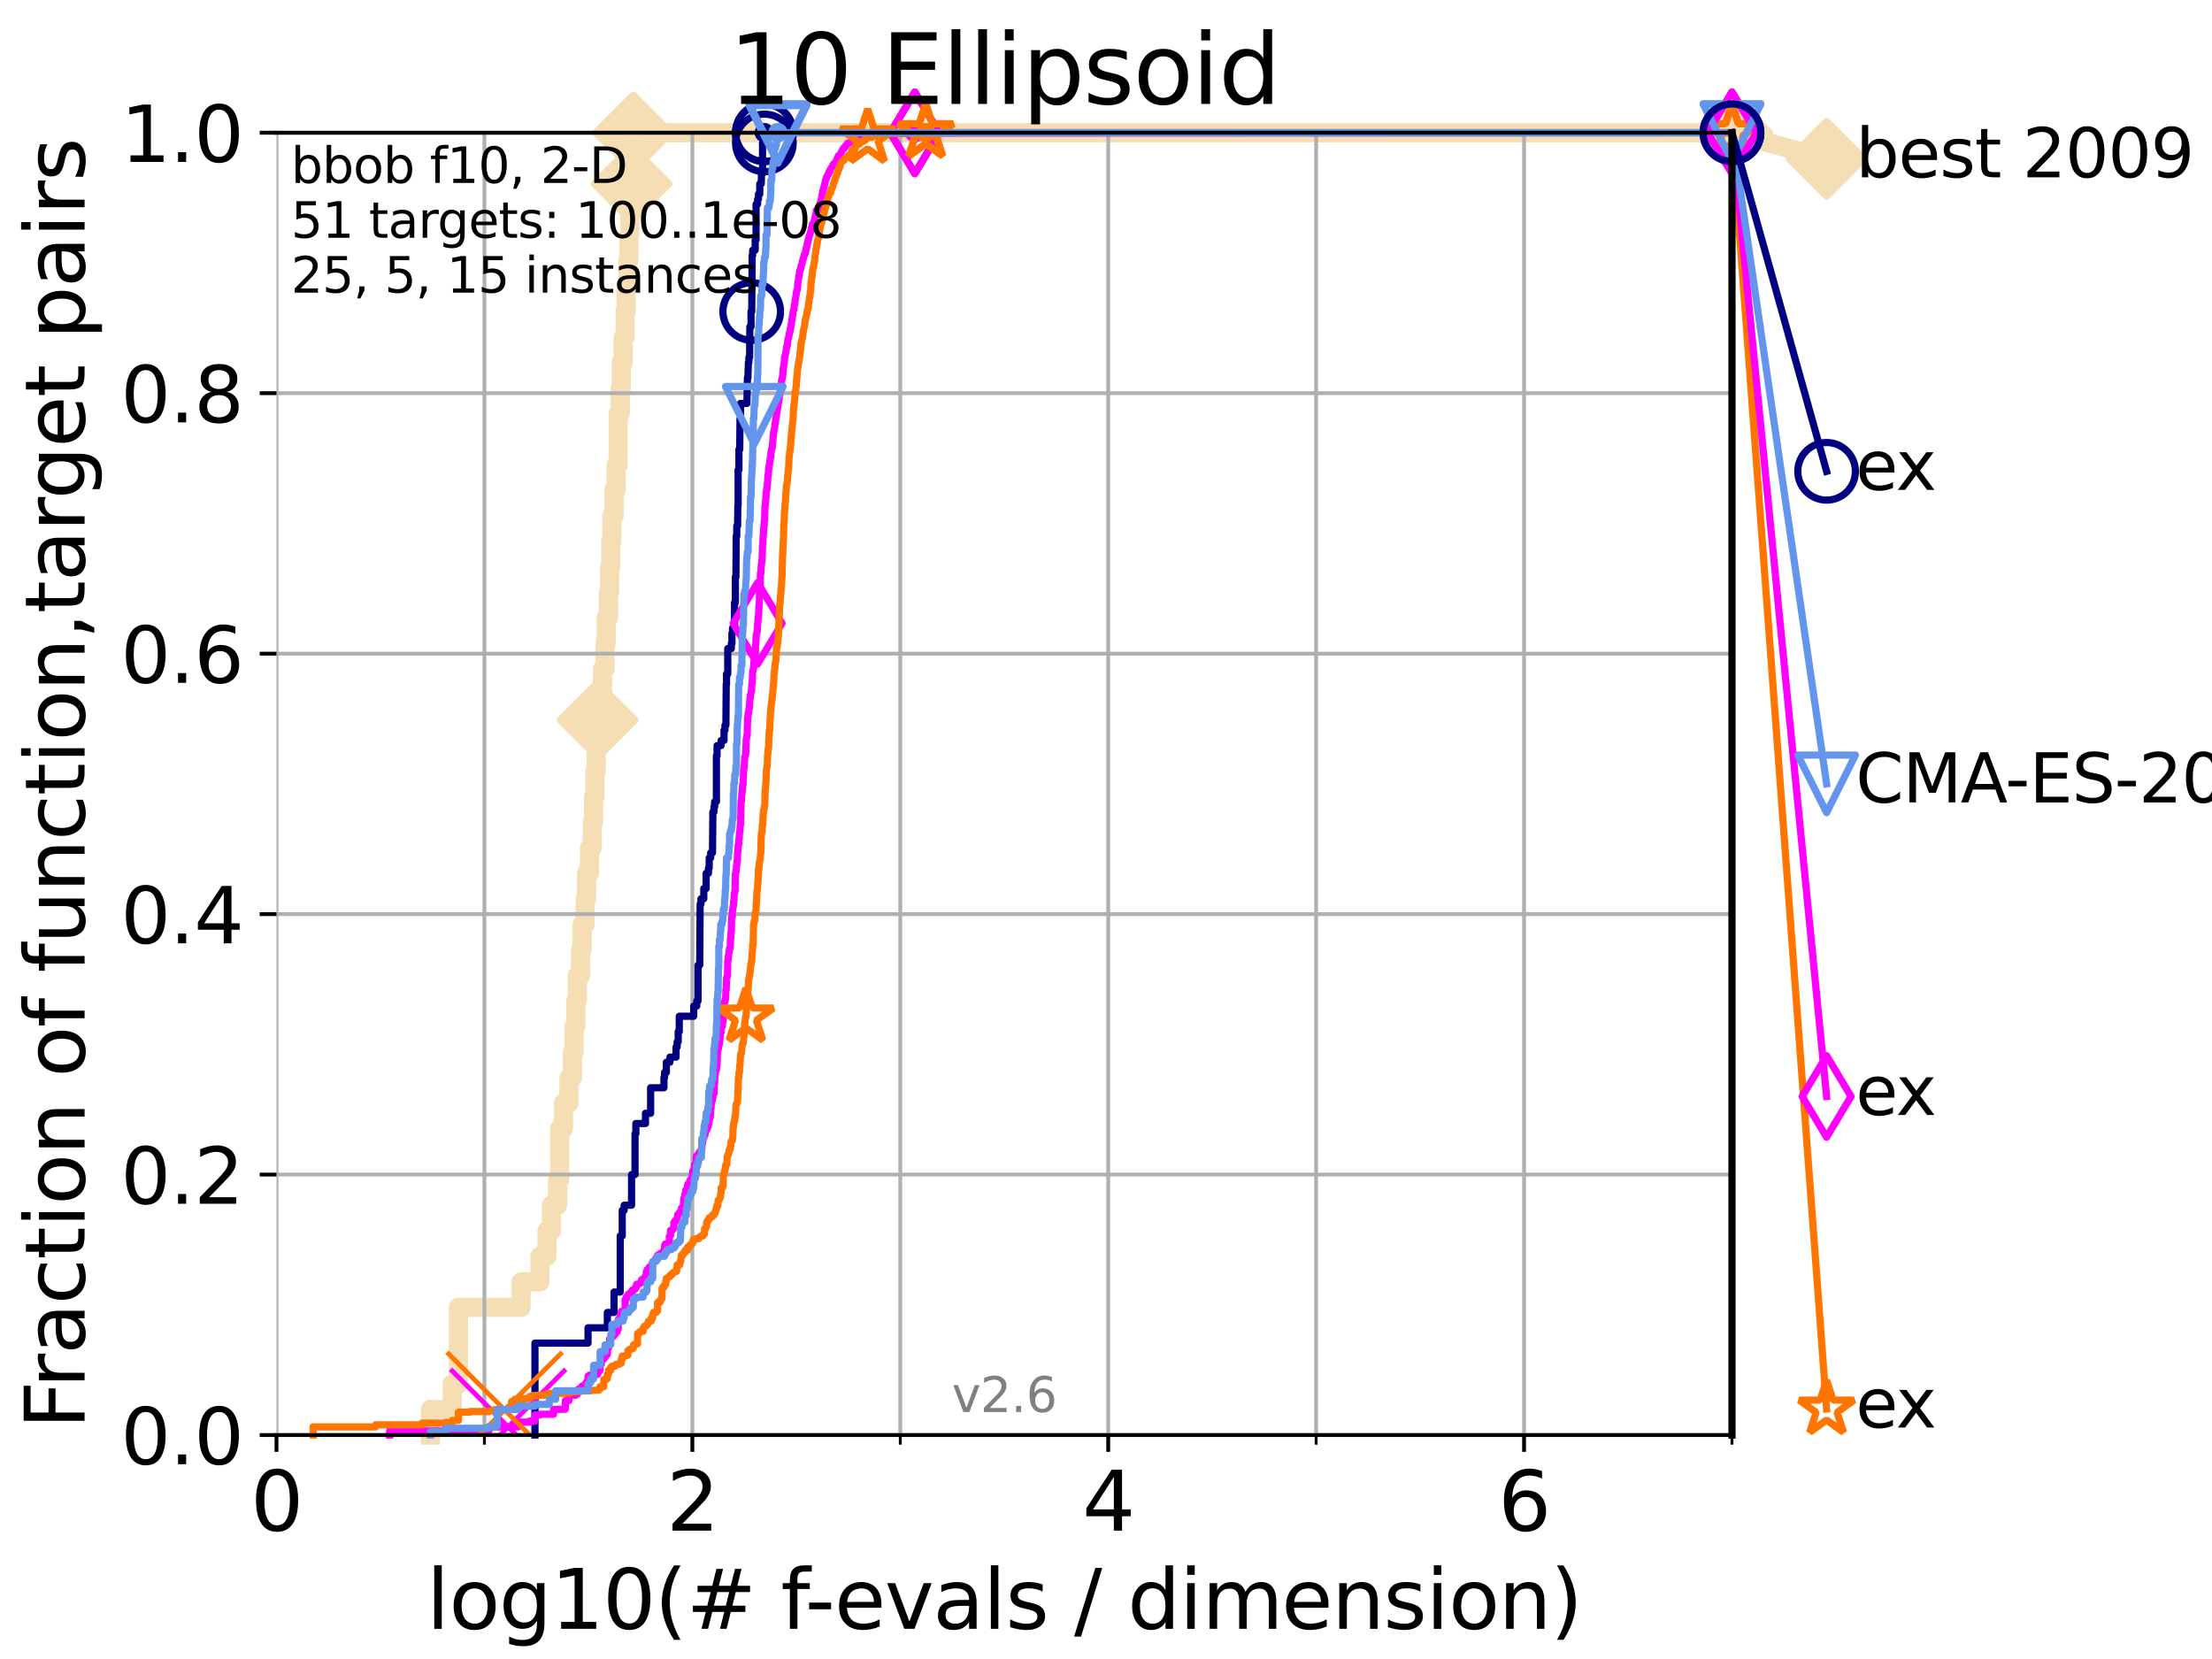 <?xml version="1.0" encoding="utf-8" standalone="no"?>
<!DOCTYPE svg PUBLIC "-//W3C//DTD SVG 1.1//EN"
  "http://www.w3.org/Graphics/SVG/1.1/DTD/svg11.dtd">
<svg xmlns:xlink="http://www.w3.org/1999/xlink" width="460.8pt" height="345.6pt" viewBox="0 0 460.8 345.6" xmlns="http://www.w3.org/2000/svg" version="1.1">
 <defs>
  <style type="text/css">*{stroke-linejoin: round; stroke-linecap: butt}</style>
 </defs>
 <g id="figure_1">
  <g id="patch_1">
   <path d="M 0 345.6 
L 460.8 345.6 
L 460.8 0 
L 0 0 
z
" style="fill: #ffffff"/>
  </g>
  <g id="axes_1">
   <g id="patch_2">
    <path d="M 57.6 298.944 
L 360.806 298.944 
L 360.806 27.648 
L 57.6 27.648 
z
" style="fill: #ffffff"/>
   </g>
   <g id="line2d_1">
    <path d="M 89.669 298.944 
L 89.669 293.624 
L 94.206 293.624 
L 94.206 288.305 
L 95.503 288.305 
L 95.503 272.346 
L 108.543 272.346 
L 108.543 267.027 
L 112.488 267.027 
L 112.488 261.707 
L 113.954 261.707 
L 113.954 256.388 
L 114.872 256.388 
L 114.872 251.068 
L 116.17 251.068 
L 116.17 245.749 
L 116.584 245.749 
L 116.584 235.11 
L 117.384 235.11 
L 117.384 229.79 
L 118.525 229.79 
L 118.525 224.471 
L 119.248 224.471 
L 119.248 219.151 
L 119.6 219.151 
L 119.6 213.832 
L 119.945 213.832 
L 119.945 208.512 
L 120.284 208.512 
L 120.284 203.192 
L 120.944 203.192 
L 120.944 197.873 
L 121.266 197.873 
L 121.266 192.553 
L 121.893 192.553 
L 121.893 187.234 
L 122.199 187.234 
L 122.199 181.914 
L 122.796 181.914 
L 122.796 176.595 
L 123.375 176.595 
L 123.375 171.275 
L 123.658 171.275 
L 123.658 165.956 
L 123.936 165.956 
L 123.936 160.636 
L 124.211 160.636 
L 124.211 155.317 
L 124.482 155.317 
L 124.482 149.997 
L 125.271 149.997 
L 125.271 144.678 
L 125.527 144.678 
L 125.527 139.358 
L 126.029 139.358 
L 126.029 134.039 
L 126.275 134.039 
L 126.275 128.719 
L 126.757 128.719 
L 126.757 123.4 
L 126.994 123.4 
L 126.994 118.08 
L 127.227 118.08 
L 127.227 112.76 
L 127.458 112.76 
L 127.458 107.441 
L 127.911 107.441 
L 127.911 102.121 
L 128.354 102.121 
L 128.354 96.802 
L 128.786 96.802 
L 128.786 86.163 
L 129.209 86.163 
L 129.209 80.843 
L 129.417 80.843 
L 129.417 75.524 
L 129.826 75.524 
L 129.826 70.204 
L 130.226 70.204 
L 130.226 64.885 
L 130.423 64.885 
L 130.423 59.565 
L 130.811 59.565 
L 130.811 54.246 
L 131.002 54.246 
L 131.002 48.926 
L 131.191 48.926 
L 131.191 43.607 
L 131.378 43.607 
L 131.378 38.287 
L 131.564 38.287 
L 131.564 32.968 
L 131.929 32.968 
L 131.929 27.648 
L 360.806 27.648 
" style="fill: none; stroke: #f5deb3; stroke-width: 4; stroke-linecap: square"/>
   </g>
   <g id="line2d_2">
    <defs>
     <path id="m2c74187b55" d="M -0 7.778 
L 7.778 0 
L 0 -7.778 
L -7.778 -0 
z
" style="stroke: #f5deb3; stroke-width: 1.5; stroke-linejoin: miter"/>
    </defs>
    <g>
     <use xlink:href="#m2c74187b55" x="124.482" y="149.997" style="fill: #f5deb3; stroke: #f5deb3; stroke-width: 1.5; stroke-linejoin: miter"/>
     <use xlink:href="#m2c74187b55" x="131.564" y="38.287" style="fill: #f5deb3; stroke: #f5deb3; stroke-width: 1.5; stroke-linejoin: miter"/>
     <use xlink:href="#m2c74187b55" x="131.929" y="27.648" style="fill: #f5deb3; stroke: #f5deb3; stroke-width: 1.5; stroke-linejoin: miter"/>
     <use xlink:href="#m2c74187b55" x="131.929" y="27.648" style="fill: #f5deb3; stroke: #f5deb3; stroke-width: 1.5; stroke-linejoin: miter"/>
     <use xlink:href="#m2c74187b55" x="360.806" y="27.648" style="fill: #f5deb3; stroke: #f5deb3; stroke-width: 1.5; stroke-linejoin: miter"/>
    </g>
   </g>
   <g id="line2d_3">
    <path style="fill: none; stroke: #f5deb3; stroke-width: 4; stroke-linecap: square"/>
    <g/>
   </g>
   <g id="line2d_4">
    <path d="M 360.806 27.648 
L 380.515 33.074 
" style="fill: none; stroke: #f5deb3; stroke-width: 4; stroke-linecap: square"/>
    <g>
     <use xlink:href="#m2c74187b55" x="360.806" y="27.648" style="fill: #f5deb3; stroke: #f5deb3; stroke-width: 1.5; stroke-linejoin: miter"/>
     <use xlink:href="#m2c74187b55" x="380.515" y="33.074" style="fill: #f5deb3; stroke: #f5deb3; stroke-width: 1.5; stroke-linejoin: miter"/>
    </g>
   </g>
   <g id="matplotlib.axis_1">
    <g id="xtick_1">
     <g id="line2d_5">
      <path d="M 57.6 298.944 
L 57.6 27.648 
" clip-path="url(#p3bf08a8711)" style="fill: none; stroke: #b0b0b0; stroke-width: 0.8; stroke-linecap: square"/>
     </g>
     <g id="line2d_6">
      <defs>
       <path id="mafb987ea7a" d="M 0 0 
L 0 3.5 
" style="stroke: #000000; stroke-width: 0.8"/>
      </defs>
      <g>
       <use xlink:href="#mafb987ea7a" x="57.6" y="298.944" style="stroke: #000000; stroke-width: 0.8"/>
      </g>
     </g>
     <g id="text_1">
      <!-- 0 -->
      <g transform="translate(52.192 318.861)scale(0.17 -0.17)">
       <defs>
        <path id="DejaVuSans-30" d="M 2034 4250 
Q 1547 4250 1301 3770 
Q 1056 3291 1056 2328 
Q 1056 1369 1301 889 
Q 1547 409 2034 409 
Q 2525 409 2770 889 
Q 3016 1369 3016 2328 
Q 3016 3291 2770 3770 
Q 2525 4250 2034 4250 
z
M 2034 4750 
Q 2819 4750 3233 4129 
Q 3647 3509 3647 2328 
Q 3647 1150 3233 529 
Q 2819 -91 2034 -91 
Q 1250 -91 836 529 
Q 422 1150 422 2328 
Q 422 3509 836 4129 
Q 1250 4750 2034 4750 
z
" transform="scale(0.016)"/>
       </defs>
       <use xlink:href="#DejaVuSans-30"/>
      </g>
     </g>
    </g>
    <g id="xtick_2">
     <g id="line2d_7">
      <path d="M 144.23 298.944 
L 144.23 27.648 
" clip-path="url(#p3bf08a8711)" style="fill: none; stroke: #b0b0b0; stroke-width: 0.8; stroke-linecap: square"/>
     </g>
     <g id="line2d_8">
      <g>
       <use xlink:href="#mafb987ea7a" x="144.23" y="298.944" style="stroke: #000000; stroke-width: 0.8"/>
      </g>
     </g>
     <g id="text_2">
      <!-- 2 -->
      <g transform="translate(138.822 318.861)scale(0.17 -0.17)">
       <defs>
        <path id="DejaVuSans-32" d="M 1228 531 
L 3431 531 
L 3431 0 
L 469 0 
L 469 531 
Q 828 903 1448 1529 
Q 2069 2156 2228 2338 
Q 2531 2678 2651 2914 
Q 2772 3150 2772 3378 
Q 2772 3750 2511 3984 
Q 2250 4219 1831 4219 
Q 1534 4219 1204 4116 
Q 875 4013 500 3803 
L 500 4441 
Q 881 4594 1212 4672 
Q 1544 4750 1819 4750 
Q 2544 4750 2975 4387 
Q 3406 4025 3406 3419 
Q 3406 3131 3298 2873 
Q 3191 2616 2906 2266 
Q 2828 2175 2409 1742 
Q 1991 1309 1228 531 
z
" transform="scale(0.016)"/>
       </defs>
       <use xlink:href="#DejaVuSans-32"/>
      </g>
     </g>
    </g>
    <g id="xtick_3">
     <g id="line2d_9">
      <path d="M 230.861 298.944 
L 230.861 27.648 
" clip-path="url(#p3bf08a8711)" style="fill: none; stroke: #b0b0b0; stroke-width: 0.8; stroke-linecap: square"/>
     </g>
     <g id="line2d_10">
      <g>
       <use xlink:href="#mafb987ea7a" x="230.861" y="298.944" style="stroke: #000000; stroke-width: 0.8"/>
      </g>
     </g>
     <g id="text_3">
      <!-- 4 -->
      <g transform="translate(225.453 318.861)scale(0.17 -0.17)">
       <defs>
        <path id="DejaVuSans-34" d="M 2419 4116 
L 825 1625 
L 2419 1625 
L 2419 4116 
z
M 2253 4666 
L 3047 4666 
L 3047 1625 
L 3713 1625 
L 3713 1100 
L 3047 1100 
L 3047 0 
L 2419 0 
L 2419 1100 
L 313 1100 
L 313 1709 
L 2253 4666 
z
" transform="scale(0.016)"/>
       </defs>
       <use xlink:href="#DejaVuSans-34"/>
      </g>
     </g>
    </g>
    <g id="xtick_4">
     <g id="line2d_11">
      <path d="M 317.491 298.944 
L 317.491 27.648 
" clip-path="url(#p3bf08a8711)" style="fill: none; stroke: #b0b0b0; stroke-width: 0.8; stroke-linecap: square"/>
     </g>
     <g id="line2d_12">
      <g>
       <use xlink:href="#mafb987ea7a" x="317.491" y="298.944" style="stroke: #000000; stroke-width: 0.8"/>
      </g>
     </g>
     <g id="text_4">
      <!-- 6 -->
      <g transform="translate(312.083 318.861)scale(0.17 -0.17)">
       <defs>
        <path id="DejaVuSans-36" d="M 2113 2584 
Q 1688 2584 1439 2293 
Q 1191 2003 1191 1497 
Q 1191 994 1439 701 
Q 1688 409 2113 409 
Q 2538 409 2786 701 
Q 3034 994 3034 1497 
Q 3034 2003 2786 2293 
Q 2538 2584 2113 2584 
z
M 3366 4563 
L 3366 3988 
Q 3128 4100 2886 4159 
Q 2644 4219 2406 4219 
Q 1781 4219 1451 3797 
Q 1122 3375 1075 2522 
Q 1259 2794 1537 2939 
Q 1816 3084 2150 3084 
Q 2853 3084 3261 2657 
Q 3669 2231 3669 1497 
Q 3669 778 3244 343 
Q 2819 -91 2113 -91 
Q 1303 -91 875 529 
Q 447 1150 447 2328 
Q 447 3434 972 4092 
Q 1497 4750 2381 4750 
Q 2619 4750 2861 4703 
Q 3103 4656 3366 4563 
z
" transform="scale(0.016)"/>
       </defs>
       <use xlink:href="#DejaVuSans-36"/>
      </g>
     </g>
    </g>
    <g id="xtick_5">
     <g id="line2d_13">
      <path d="M 100.915 298.944 
L 100.915 27.648 
" clip-path="url(#p3bf08a8711)" style="fill: none; stroke: #b0b0b0; stroke-width: 0.8; stroke-linecap: square"/>
     </g>
     <g id="line2d_14">
      <defs>
       <path id="md8ed73bfd4" d="M 0 0 
L 0 2 
" style="stroke: #000000; stroke-width: 0.6"/>
      </defs>
      <g>
       <use xlink:href="#md8ed73bfd4" x="100.915" y="298.944" style="stroke: #000000; stroke-width: 0.6"/>
      </g>
     </g>
    </g>
    <g id="xtick_6">
     <g id="line2d_15">
      <path d="M 187.546 298.944 
L 187.546 27.648 
" clip-path="url(#p3bf08a8711)" style="fill: none; stroke: #b0b0b0; stroke-width: 0.8; stroke-linecap: square"/>
     </g>
     <g id="line2d_16">
      <g>
       <use xlink:href="#md8ed73bfd4" x="187.546" y="298.944" style="stroke: #000000; stroke-width: 0.6"/>
      </g>
     </g>
    </g>
    <g id="xtick_7">
     <g id="line2d_17">
      <path d="M 274.176 298.944 
L 274.176 27.648 
" clip-path="url(#p3bf08a8711)" style="fill: none; stroke: #b0b0b0; stroke-width: 0.8; stroke-linecap: square"/>
     </g>
     <g id="line2d_18">
      <g>
       <use xlink:href="#md8ed73bfd4" x="274.176" y="298.944" style="stroke: #000000; stroke-width: 0.6"/>
      </g>
     </g>
    </g>
    <g id="xtick_8">
     <g id="line2d_19">
      <path d="M 360.806 298.944 
L 360.806 27.648 
" clip-path="url(#p3bf08a8711)" style="fill: none; stroke: #b0b0b0; stroke-width: 0.8; stroke-linecap: square"/>
     </g>
     <g id="line2d_20">
      <g>
       <use xlink:href="#md8ed73bfd4" x="360.806" y="298.944" style="stroke: #000000; stroke-width: 0.6"/>
      </g>
     </g>
    </g>
    <g id="text_5">
     <!-- log10(# f-evals / dimension) -->
     <g transform="translate(88.823 339.314)scale(0.17 -0.17)">
      <defs>
       <path id="DejaVuSans-6c" d="M 603 4863 
L 1178 4863 
L 1178 0 
L 603 0 
L 603 4863 
z
" transform="scale(0.016)"/>
       <path id="DejaVuSans-6f" d="M 1959 3097 
Q 1497 3097 1228 2736 
Q 959 2375 959 1747 
Q 959 1119 1226 758 
Q 1494 397 1959 397 
Q 2419 397 2687 759 
Q 2956 1122 2956 1747 
Q 2956 2369 2687 2733 
Q 2419 3097 1959 3097 
z
M 1959 3584 
Q 2709 3584 3137 3096 
Q 3566 2609 3566 1747 
Q 3566 888 3137 398 
Q 2709 -91 1959 -91 
Q 1206 -91 779 398 
Q 353 888 353 1747 
Q 353 2609 779 3096 
Q 1206 3584 1959 3584 
z
" transform="scale(0.016)"/>
       <path id="DejaVuSans-67" d="M 2906 1791 
Q 2906 2416 2648 2759 
Q 2391 3103 1925 3103 
Q 1463 3103 1205 2759 
Q 947 2416 947 1791 
Q 947 1169 1205 825 
Q 1463 481 1925 481 
Q 2391 481 2648 825 
Q 2906 1169 2906 1791 
z
M 3481 434 
Q 3481 -459 3084 -895 
Q 2688 -1331 1869 -1331 
Q 1566 -1331 1297 -1286 
Q 1028 -1241 775 -1147 
L 775 -588 
Q 1028 -725 1275 -790 
Q 1522 -856 1778 -856 
Q 2344 -856 2625 -561 
Q 2906 -266 2906 331 
L 2906 616 
Q 2728 306 2450 153 
Q 2172 0 1784 0 
Q 1141 0 747 490 
Q 353 981 353 1791 
Q 353 2603 747 3093 
Q 1141 3584 1784 3584 
Q 2172 3584 2450 3431 
Q 2728 3278 2906 2969 
L 2906 3500 
L 3481 3500 
L 3481 434 
z
" transform="scale(0.016)"/>
       <path id="DejaVuSans-31" d="M 794 531 
L 1825 531 
L 1825 4091 
L 703 3866 
L 703 4441 
L 1819 4666 
L 2450 4666 
L 2450 531 
L 3481 531 
L 3481 0 
L 794 0 
L 794 531 
z
" transform="scale(0.016)"/>
       <path id="DejaVuSans-28" d="M 1984 4856 
Q 1566 4138 1362 3434 
Q 1159 2731 1159 2009 
Q 1159 1288 1364 580 
Q 1569 -128 1984 -844 
L 1484 -844 
Q 1016 -109 783 600 
Q 550 1309 550 2009 
Q 550 2706 781 3412 
Q 1013 4119 1484 4856 
L 1984 4856 
z
" transform="scale(0.016)"/>
       <path id="DejaVuSans-23" d="M 3272 2816 
L 2363 2816 
L 2100 1772 
L 3016 1772 
L 3272 2816 
z
M 2803 4594 
L 2478 3297 
L 3391 3297 
L 3719 4594 
L 4219 4594 
L 3897 3297 
L 4872 3297 
L 4872 2816 
L 3775 2816 
L 3519 1772 
L 4513 1772 
L 4513 1294 
L 3397 1294 
L 3072 0 
L 2572 0 
L 2894 1294 
L 1978 1294 
L 1656 0 
L 1153 0 
L 1478 1294 
L 494 1294 
L 494 1772 
L 1594 1772 
L 1856 2816 
L 850 2816 
L 850 3297 
L 1978 3297 
L 2297 4594 
L 2803 4594 
z
" transform="scale(0.016)"/>
       <path id="DejaVuSans-20" transform="scale(0.016)"/>
       <path id="DejaVuSans-66" d="M 2375 4863 
L 2375 4384 
L 1825 4384 
Q 1516 4384 1395 4259 
Q 1275 4134 1275 3809 
L 1275 3500 
L 2222 3500 
L 2222 3053 
L 1275 3053 
L 1275 0 
L 697 0 
L 697 3053 
L 147 3053 
L 147 3500 
L 697 3500 
L 697 3744 
Q 697 4328 969 4595 
Q 1241 4863 1831 4863 
L 2375 4863 
z
" transform="scale(0.016)"/>
       <path id="DejaVuSans-2d" d="M 313 2009 
L 1997 2009 
L 1997 1497 
L 313 1497 
L 313 2009 
z
" transform="scale(0.016)"/>
       <path id="DejaVuSans-65" d="M 3597 1894 
L 3597 1613 
L 953 1613 
Q 991 1019 1311 708 
Q 1631 397 2203 397 
Q 2534 397 2845 478 
Q 3156 559 3463 722 
L 3463 178 
Q 3153 47 2828 -22 
Q 2503 -91 2169 -91 
Q 1331 -91 842 396 
Q 353 884 353 1716 
Q 353 2575 817 3079 
Q 1281 3584 2069 3584 
Q 2775 3584 3186 3129 
Q 3597 2675 3597 1894 
z
M 3022 2063 
Q 3016 2534 2758 2815 
Q 2500 3097 2075 3097 
Q 1594 3097 1305 2825 
Q 1016 2553 972 2059 
L 3022 2063 
z
" transform="scale(0.016)"/>
       <path id="DejaVuSans-76" d="M 191 3500 
L 800 3500 
L 1894 563 
L 2988 3500 
L 3597 3500 
L 2284 0 
L 1503 0 
L 191 3500 
z
" transform="scale(0.016)"/>
       <path id="DejaVuSans-61" d="M 2194 1759 
Q 1497 1759 1228 1600 
Q 959 1441 959 1056 
Q 959 750 1161 570 
Q 1363 391 1709 391 
Q 2188 391 2477 730 
Q 2766 1069 2766 1631 
L 2766 1759 
L 2194 1759 
z
M 3341 1997 
L 3341 0 
L 2766 0 
L 2766 531 
Q 2569 213 2275 61 
Q 1981 -91 1556 -91 
Q 1019 -91 701 211 
Q 384 513 384 1019 
Q 384 1609 779 1909 
Q 1175 2209 1959 2209 
L 2766 2209 
L 2766 2266 
Q 2766 2663 2505 2880 
Q 2244 3097 1772 3097 
Q 1472 3097 1187 3025 
Q 903 2953 641 2809 
L 641 3341 
Q 956 3463 1253 3523 
Q 1550 3584 1831 3584 
Q 2591 3584 2966 3190 
Q 3341 2797 3341 1997 
z
" transform="scale(0.016)"/>
       <path id="DejaVuSans-73" d="M 2834 3397 
L 2834 2853 
Q 2591 2978 2328 3040 
Q 2066 3103 1784 3103 
Q 1356 3103 1142 2972 
Q 928 2841 928 2578 
Q 928 2378 1081 2264 
Q 1234 2150 1697 2047 
L 1894 2003 
Q 2506 1872 2764 1633 
Q 3022 1394 3022 966 
Q 3022 478 2636 193 
Q 2250 -91 1575 -91 
Q 1294 -91 989 -36 
Q 684 19 347 128 
L 347 722 
Q 666 556 975 473 
Q 1284 391 1588 391 
Q 1994 391 2212 530 
Q 2431 669 2431 922 
Q 2431 1156 2273 1281 
Q 2116 1406 1581 1522 
L 1381 1569 
Q 847 1681 609 1914 
Q 372 2147 372 2553 
Q 372 3047 722 3315 
Q 1072 3584 1716 3584 
Q 2034 3584 2315 3537 
Q 2597 3491 2834 3397 
z
" transform="scale(0.016)"/>
       <path id="DejaVuSans-2f" d="M 1625 4666 
L 2156 4666 
L 531 -594 
L 0 -594 
L 1625 4666 
z
" transform="scale(0.016)"/>
       <path id="DejaVuSans-64" d="M 2906 2969 
L 2906 4863 
L 3481 4863 
L 3481 0 
L 2906 0 
L 2906 525 
Q 2725 213 2448 61 
Q 2172 -91 1784 -91 
Q 1150 -91 751 415 
Q 353 922 353 1747 
Q 353 2572 751 3078 
Q 1150 3584 1784 3584 
Q 2172 3584 2448 3432 
Q 2725 3281 2906 2969 
z
M 947 1747 
Q 947 1113 1208 752 
Q 1469 391 1925 391 
Q 2381 391 2643 752 
Q 2906 1113 2906 1747 
Q 2906 2381 2643 2742 
Q 2381 3103 1925 3103 
Q 1469 3103 1208 2742 
Q 947 2381 947 1747 
z
" transform="scale(0.016)"/>
       <path id="DejaVuSans-69" d="M 603 3500 
L 1178 3500 
L 1178 0 
L 603 0 
L 603 3500 
z
M 603 4863 
L 1178 4863 
L 1178 4134 
L 603 4134 
L 603 4863 
z
" transform="scale(0.016)"/>
       <path id="DejaVuSans-6d" d="M 3328 2828 
Q 3544 3216 3844 3400 
Q 4144 3584 4550 3584 
Q 5097 3584 5394 3201 
Q 5691 2819 5691 2113 
L 5691 0 
L 5113 0 
L 5113 2094 
Q 5113 2597 4934 2840 
Q 4756 3084 4391 3084 
Q 3944 3084 3684 2787 
Q 3425 2491 3425 1978 
L 3425 0 
L 2847 0 
L 2847 2094 
Q 2847 2600 2669 2842 
Q 2491 3084 2119 3084 
Q 1678 3084 1418 2786 
Q 1159 2488 1159 1978 
L 1159 0 
L 581 0 
L 581 3500 
L 1159 3500 
L 1159 2956 
Q 1356 3278 1631 3431 
Q 1906 3584 2284 3584 
Q 2666 3584 2933 3390 
Q 3200 3197 3328 2828 
z
" transform="scale(0.016)"/>
       <path id="DejaVuSans-6e" d="M 3513 2113 
L 3513 0 
L 2938 0 
L 2938 2094 
Q 2938 2591 2744 2837 
Q 2550 3084 2163 3084 
Q 1697 3084 1428 2787 
Q 1159 2491 1159 1978 
L 1159 0 
L 581 0 
L 581 3500 
L 1159 3500 
L 1159 2956 
Q 1366 3272 1645 3428 
Q 1925 3584 2291 3584 
Q 2894 3584 3203 3211 
Q 3513 2838 3513 2113 
z
" transform="scale(0.016)"/>
       <path id="DejaVuSans-29" d="M 513 4856 
L 1013 4856 
Q 1481 4119 1714 3412 
Q 1947 2706 1947 2009 
Q 1947 1309 1714 600 
Q 1481 -109 1013 -844 
L 513 -844 
Q 928 -128 1133 580 
Q 1338 1288 1338 2009 
Q 1338 2731 1133 3434 
Q 928 4138 513 4856 
z
" transform="scale(0.016)"/>
      </defs>
      <use xlink:href="#DejaVuSans-6c"/>
      <use xlink:href="#DejaVuSans-6f" x="27.783"/>
      <use xlink:href="#DejaVuSans-67" x="88.965"/>
      <use xlink:href="#DejaVuSans-31" x="152.441"/>
      <use xlink:href="#DejaVuSans-30" x="216.064"/>
      <use xlink:href="#DejaVuSans-28" x="279.688"/>
      <use xlink:href="#DejaVuSans-23" x="318.701"/>
      <use xlink:href="#DejaVuSans-20" x="402.49"/>
      <use xlink:href="#DejaVuSans-66" x="434.277"/>
      <use xlink:href="#DejaVuSans-2d" x="463.982"/>
      <use xlink:href="#DejaVuSans-65" x="500.066"/>
      <use xlink:href="#DejaVuSans-76" x="561.59"/>
      <use xlink:href="#DejaVuSans-61" x="620.77"/>
      <use xlink:href="#DejaVuSans-6c" x="682.049"/>
      <use xlink:href="#DejaVuSans-73" x="709.832"/>
      <use xlink:href="#DejaVuSans-20" x="761.932"/>
      <use xlink:href="#DejaVuSans-2f" x="793.719"/>
      <use xlink:href="#DejaVuSans-20" x="827.41"/>
      <use xlink:href="#DejaVuSans-64" x="859.197"/>
      <use xlink:href="#DejaVuSans-69" x="922.674"/>
      <use xlink:href="#DejaVuSans-6d" x="950.457"/>
      <use xlink:href="#DejaVuSans-65" x="1047.869"/>
      <use xlink:href="#DejaVuSans-6e" x="1109.393"/>
      <use xlink:href="#DejaVuSans-73" x="1172.771"/>
      <use xlink:href="#DejaVuSans-69" x="1224.871"/>
      <use xlink:href="#DejaVuSans-6f" x="1252.654"/>
      <use xlink:href="#DejaVuSans-6e" x="1313.836"/>
      <use xlink:href="#DejaVuSans-29" x="1377.215"/>
     </g>
    </g>
   </g>
   <g id="matplotlib.axis_2">
    <g id="ytick_1">
     <g id="line2d_21">
      <path d="M 57.6 298.944 
L 360.806 298.944 
" clip-path="url(#p3bf08a8711)" style="fill: none; stroke: #b0b0b0; stroke-width: 0.8; stroke-linecap: square"/>
     </g>
     <g id="line2d_22">
      <defs>
       <path id="m375a0db203" d="M 0 0 
L -3.5 0 
" style="stroke: #000000; stroke-width: 0.8"/>
      </defs>
      <g>
       <use xlink:href="#m375a0db203" x="57.6" y="298.944" style="stroke: #000000; stroke-width: 0.8"/>
      </g>
     </g>
     <g id="text_6">
      <!-- 0.0 -->
      <g transform="translate(25.155 305.023)scale(0.16 -0.16)">
       <defs>
        <path id="DejaVuSans-2e" d="M 684 794 
L 1344 794 
L 1344 0 
L 684 0 
L 684 794 
z
" transform="scale(0.016)"/>
       </defs>
       <use xlink:href="#DejaVuSans-30"/>
       <use xlink:href="#DejaVuSans-2e" x="63.623"/>
       <use xlink:href="#DejaVuSans-30" x="95.41"/>
      </g>
     </g>
    </g>
    <g id="ytick_2">
     <g id="line2d_23">
      <path d="M 57.6 244.685 
L 360.806 244.685 
" clip-path="url(#p3bf08a8711)" style="fill: none; stroke: #b0b0b0; stroke-width: 0.8; stroke-linecap: square"/>
     </g>
     <g id="line2d_24">
      <g>
       <use xlink:href="#m375a0db203" x="57.6" y="244.685" style="stroke: #000000; stroke-width: 0.8"/>
      </g>
     </g>
     <g id="text_7">
      <!-- 0.2 -->
      <g transform="translate(25.155 250.764)scale(0.16 -0.16)">
       <use xlink:href="#DejaVuSans-30"/>
       <use xlink:href="#DejaVuSans-2e" x="63.623"/>
       <use xlink:href="#DejaVuSans-32" x="95.41"/>
      </g>
     </g>
    </g>
    <g id="ytick_3">
     <g id="line2d_25">
      <path d="M 57.6 190.426 
L 360.806 190.426 
" clip-path="url(#p3bf08a8711)" style="fill: none; stroke: #b0b0b0; stroke-width: 0.8; stroke-linecap: square"/>
     </g>
     <g id="line2d_26">
      <g>
       <use xlink:href="#m375a0db203" x="57.6" y="190.426" style="stroke: #000000; stroke-width: 0.8"/>
      </g>
     </g>
     <g id="text_8">
      <!-- 0.4 -->
      <g transform="translate(25.155 196.504)scale(0.16 -0.16)">
       <use xlink:href="#DejaVuSans-30"/>
       <use xlink:href="#DejaVuSans-2e" x="63.623"/>
       <use xlink:href="#DejaVuSans-34" x="95.41"/>
      </g>
     </g>
    </g>
    <g id="ytick_4">
     <g id="line2d_27">
      <path d="M 57.6 136.166 
L 360.806 136.166 
" clip-path="url(#p3bf08a8711)" style="fill: none; stroke: #b0b0b0; stroke-width: 0.8; stroke-linecap: square"/>
     </g>
     <g id="line2d_28">
      <g>
       <use xlink:href="#m375a0db203" x="57.6" y="136.166" style="stroke: #000000; stroke-width: 0.8"/>
      </g>
     </g>
     <g id="text_9">
      <!-- 0.6 -->
      <g transform="translate(25.155 142.245)scale(0.16 -0.16)">
       <use xlink:href="#DejaVuSans-30"/>
       <use xlink:href="#DejaVuSans-2e" x="63.623"/>
       <use xlink:href="#DejaVuSans-36" x="95.41"/>
      </g>
     </g>
    </g>
    <g id="ytick_5">
     <g id="line2d_29">
      <path d="M 57.6 81.907 
L 360.806 81.907 
" clip-path="url(#p3bf08a8711)" style="fill: none; stroke: #b0b0b0; stroke-width: 0.8; stroke-linecap: square"/>
     </g>
     <g id="line2d_30">
      <g>
       <use xlink:href="#m375a0db203" x="57.6" y="81.907" style="stroke: #000000; stroke-width: 0.8"/>
      </g>
     </g>
     <g id="text_10">
      <!-- 0.8 -->
      <g transform="translate(25.155 87.986)scale(0.16 -0.16)">
       <defs>
        <path id="DejaVuSans-38" d="M 2034 2216 
Q 1584 2216 1326 1975 
Q 1069 1734 1069 1313 
Q 1069 891 1326 650 
Q 1584 409 2034 409 
Q 2484 409 2743 651 
Q 3003 894 3003 1313 
Q 3003 1734 2745 1975 
Q 2488 2216 2034 2216 
z
M 1403 2484 
Q 997 2584 770 2862 
Q 544 3141 544 3541 
Q 544 4100 942 4425 
Q 1341 4750 2034 4750 
Q 2731 4750 3128 4425 
Q 3525 4100 3525 3541 
Q 3525 3141 3298 2862 
Q 3072 2584 2669 2484 
Q 3125 2378 3379 2068 
Q 3634 1759 3634 1313 
Q 3634 634 3220 271 
Q 2806 -91 2034 -91 
Q 1263 -91 848 271 
Q 434 634 434 1313 
Q 434 1759 690 2068 
Q 947 2378 1403 2484 
z
M 1172 3481 
Q 1172 3119 1398 2916 
Q 1625 2713 2034 2713 
Q 2441 2713 2670 2916 
Q 2900 3119 2900 3481 
Q 2900 3844 2670 4047 
Q 2441 4250 2034 4250 
Q 1625 4250 1398 4047 
Q 1172 3844 1172 3481 
z
" transform="scale(0.016)"/>
       </defs>
       <use xlink:href="#DejaVuSans-30"/>
       <use xlink:href="#DejaVuSans-2e" x="63.623"/>
       <use xlink:href="#DejaVuSans-38" x="95.41"/>
      </g>
     </g>
    </g>
    <g id="ytick_6">
     <g id="line2d_31">
      <path d="M 57.6 27.648 
L 360.806 27.648 
" clip-path="url(#p3bf08a8711)" style="fill: none; stroke: #b0b0b0; stroke-width: 0.8; stroke-linecap: square"/>
     </g>
     <g id="line2d_32">
      <g>
       <use xlink:href="#m375a0db203" x="57.6" y="27.648" style="stroke: #000000; stroke-width: 0.8"/>
      </g>
     </g>
     <g id="text_11">
      <!-- 1.0 -->
      <g transform="translate(25.155 33.727)scale(0.16 -0.16)">
       <use xlink:href="#DejaVuSans-31"/>
       <use xlink:href="#DejaVuSans-2e" x="63.623"/>
       <use xlink:href="#DejaVuSans-30" x="95.41"/>
      </g>
     </g>
    </g>
    <g id="text_12">
     <!-- Fraction of function,target pairs -->
     <g transform="translate(17.62 297.681)rotate(-90)scale(0.17 -0.17)">
      <defs>
       <path id="DejaVuSans-46" d="M 628 4666 
L 3309 4666 
L 3309 4134 
L 1259 4134 
L 1259 2759 
L 3109 2759 
L 3109 2228 
L 1259 2228 
L 1259 0 
L 628 0 
L 628 4666 
z
" transform="scale(0.016)"/>
       <path id="DejaVuSans-72" d="M 2631 2963 
Q 2534 3019 2420 3045 
Q 2306 3072 2169 3072 
Q 1681 3072 1420 2755 
Q 1159 2438 1159 1844 
L 1159 0 
L 581 0 
L 581 3500 
L 1159 3500 
L 1159 2956 
Q 1341 3275 1631 3429 
Q 1922 3584 2338 3584 
Q 2397 3584 2469 3576 
Q 2541 3569 2628 3553 
L 2631 2963 
z
" transform="scale(0.016)"/>
       <path id="DejaVuSans-63" d="M 3122 3366 
L 3122 2828 
Q 2878 2963 2633 3030 
Q 2388 3097 2138 3097 
Q 1578 3097 1268 2742 
Q 959 2388 959 1747 
Q 959 1106 1268 751 
Q 1578 397 2138 397 
Q 2388 397 2633 464 
Q 2878 531 3122 666 
L 3122 134 
Q 2881 22 2623 -34 
Q 2366 -91 2075 -91 
Q 1284 -91 818 406 
Q 353 903 353 1747 
Q 353 2603 823 3093 
Q 1294 3584 2113 3584 
Q 2378 3584 2631 3529 
Q 2884 3475 3122 3366 
z
" transform="scale(0.016)"/>
       <path id="DejaVuSans-74" d="M 1172 4494 
L 1172 3500 
L 2356 3500 
L 2356 3053 
L 1172 3053 
L 1172 1153 
Q 1172 725 1289 603 
Q 1406 481 1766 481 
L 2356 481 
L 2356 0 
L 1766 0 
Q 1100 0 847 248 
Q 594 497 594 1153 
L 594 3053 
L 172 3053 
L 172 3500 
L 594 3500 
L 594 4494 
L 1172 4494 
z
" transform="scale(0.016)"/>
       <path id="DejaVuSans-75" d="M 544 1381 
L 544 3500 
L 1119 3500 
L 1119 1403 
Q 1119 906 1312 657 
Q 1506 409 1894 409 
Q 2359 409 2629 706 
Q 2900 1003 2900 1516 
L 2900 3500 
L 3475 3500 
L 3475 0 
L 2900 0 
L 2900 538 
Q 2691 219 2414 64 
Q 2138 -91 1772 -91 
Q 1169 -91 856 284 
Q 544 659 544 1381 
z
M 1991 3584 
L 1991 3584 
z
" transform="scale(0.016)"/>
       <path id="DejaVuSans-2c" d="M 750 794 
L 1409 794 
L 1409 256 
L 897 -744 
L 494 -744 
L 750 256 
L 750 794 
z
" transform="scale(0.016)"/>
       <path id="DejaVuSans-70" d="M 1159 525 
L 1159 -1331 
L 581 -1331 
L 581 3500 
L 1159 3500 
L 1159 2969 
Q 1341 3281 1617 3432 
Q 1894 3584 2278 3584 
Q 2916 3584 3314 3078 
Q 3713 2572 3713 1747 
Q 3713 922 3314 415 
Q 2916 -91 2278 -91 
Q 1894 -91 1617 61 
Q 1341 213 1159 525 
z
M 3116 1747 
Q 3116 2381 2855 2742 
Q 2594 3103 2138 3103 
Q 1681 3103 1420 2742 
Q 1159 2381 1159 1747 
Q 1159 1113 1420 752 
Q 1681 391 2138 391 
Q 2594 391 2855 752 
Q 3116 1113 3116 1747 
z
" transform="scale(0.016)"/>
      </defs>
      <use xlink:href="#DejaVuSans-46"/>
      <use xlink:href="#DejaVuSans-72" x="50.27"/>
      <use xlink:href="#DejaVuSans-61" x="91.383"/>
      <use xlink:href="#DejaVuSans-63" x="152.662"/>
      <use xlink:href="#DejaVuSans-74" x="207.643"/>
      <use xlink:href="#DejaVuSans-69" x="246.852"/>
      <use xlink:href="#DejaVuSans-6f" x="274.635"/>
      <use xlink:href="#DejaVuSans-6e" x="335.816"/>
      <use xlink:href="#DejaVuSans-20" x="399.195"/>
      <use xlink:href="#DejaVuSans-6f" x="430.982"/>
      <use xlink:href="#DejaVuSans-66" x="492.164"/>
      <use xlink:href="#DejaVuSans-20" x="527.369"/>
      <use xlink:href="#DejaVuSans-66" x="559.156"/>
      <use xlink:href="#DejaVuSans-75" x="594.361"/>
      <use xlink:href="#DejaVuSans-6e" x="657.74"/>
      <use xlink:href="#DejaVuSans-63" x="721.119"/>
      <use xlink:href="#DejaVuSans-74" x="776.1"/>
      <use xlink:href="#DejaVuSans-69" x="815.309"/>
      <use xlink:href="#DejaVuSans-6f" x="843.092"/>
      <use xlink:href="#DejaVuSans-6e" x="904.273"/>
      <use xlink:href="#DejaVuSans-2c" x="967.652"/>
      <use xlink:href="#DejaVuSans-74" x="999.439"/>
      <use xlink:href="#DejaVuSans-61" x="1038.648"/>
      <use xlink:href="#DejaVuSans-72" x="1099.928"/>
      <use xlink:href="#DejaVuSans-67" x="1139.291"/>
      <use xlink:href="#DejaVuSans-65" x="1202.768"/>
      <use xlink:href="#DejaVuSans-74" x="1264.291"/>
      <use xlink:href="#DejaVuSans-20" x="1303.5"/>
      <use xlink:href="#DejaVuSans-70" x="1335.287"/>
      <use xlink:href="#DejaVuSans-61" x="1398.764"/>
      <use xlink:href="#DejaVuSans-69" x="1460.043"/>
      <use xlink:href="#DejaVuSans-72" x="1487.826"/>
      <use xlink:href="#DejaVuSans-73" x="1528.939"/>
     </g>
    </g>
   </g>
   <g id="line2d_33">
    <defs>
     <path id="m3ff50b2d98" d="M 0 1.5 
C 0.398 1.5 0.779 1.342 1.061 1.061 
C 1.342 0.779 1.5 0.398 1.5 0 
C 1.5 -0.398 1.342 -0.779 1.061 -1.061 
C 0.779 -1.342 0.398 -1.5 0 -1.5 
C -0.398 -1.5 -0.779 -1.342 -1.061 -1.061 
C -1.342 -0.779 -1.5 -0.398 -1.5 0 
C -1.5 0.398 -1.342 0.779 -1.061 1.061 
C -0.779 1.342 -0.398 1.5 0 1.5 
z
" style="stroke: #f5deb3"/>
    </defs>
    <g>
     <use xlink:href="#m3ff50b2d98" x="131.929" y="27.648" style="fill: #f5deb3; stroke: #f5deb3"/>
     <use xlink:href="#m3ff50b2d98" x="131.929" y="27.648" style="fill: #f5deb3; stroke: #f5deb3"/>
    </g>
   </g>
   <g id="line2d_34">
    <defs>
     <path id="m42863d2298" d="M 0 1.5 
C 0.398 1.5 0.779 1.342 1.061 1.061 
C 1.342 0.779 1.5 0.398 1.5 0 
C 1.5 -0.398 1.342 -0.779 1.061 -1.061 
C 0.779 -1.342 0.398 -1.5 0 -1.5 
C -0.398 -1.5 -0.779 -1.342 -1.061 -1.061 
C -1.342 -0.779 -1.5 -0.398 -1.5 0 
C -1.5 0.398 -1.342 0.779 -1.061 1.061 
C -0.779 1.342 -0.398 1.5 0 1.5 
z
" style="stroke: #000080"/>
    </defs>
    <g>
     <use xlink:href="#m42863d2298" x="159.233" y="27.648" style="fill: #000080; stroke: #000080"/>
     <use xlink:href="#m42863d2298" x="159.233" y="27.648" style="fill: #000080; stroke: #000080"/>
    </g>
   </g>
   <g id="line2d_35">
    <path d="M 111.442 298.944 
L 111.442 279.794 
L 122.5 279.794 
L 122.5 276.602 
L 126.517 276.602 
L 126.517 273.41 
L 127.911 273.41 
L 127.911 269.155 
L 129.209 269.155 
L 129.209 257.452 
L 129.623 257.452 
L 129.623 252.132 
L 130.027 252.132 
L 130.027 251.068 
L 131.564 251.068 
L 131.564 244.685 
L 132.287 244.685 
L 132.287 236.174 
L 132.464 236.174 
L 132.464 234.046 
L 134.464 234.046 
L 134.464 231.918 
L 135.539 231.918 
L 135.539 226.598 
L 138.31 226.598 
L 138.31 224.471 
L 138.439 224.471 
L 138.439 223.407 
L 138.819 223.407 
L 138.819 221.279 
L 139.556 221.279 
L 139.556 220.215 
L 140.838 220.215 
L 140.838 218.087 
L 141.062 218.087 
L 141.062 217.023 
L 141.283 217.023 
L 141.283 214.895 
L 141.502 214.895 
L 141.502 211.704 
L 144.51 211.704 
L 144.51 209.576 
L 145.148 209.576 
L 145.148 208.512 
L 145.415 208.512 
L 145.415 201.065 
L 145.765 201.065 
L 145.852 188.298 
L 146.023 188.298 
L 146.023 187.234 
L 146.613 187.234 
L 146.613 185.106 
L 147.103 185.106 
L 147.103 181.914 
L 147.582 181.914 
L 147.582 180.85 
L 147.738 180.85 
L 147.738 178.723 
L 148.048 178.723 
L 148.048 177.659 
L 148.428 177.659 
L 148.503 169.147 
L 148.727 169.147 
L 148.727 168.084 
L 148.874 168.084 
L 148.874 167.02 
L 149.238 167.02 
L 149.238 157.445 
L 149.382 157.445 
L 149.382 155.317 
L 150.221 155.317 
L 150.221 154.253 
L 150.827 154.253 
L 150.827 152.125 
L 151.024 152.125 
L 151.024 151.061 
L 151.22 151.061 
L 151.285 142.55 
L 151.349 142.55 
L 151.349 140.422 
L 151.605 140.422 
L 151.605 135.102 
L 152.353 135.102 
L 152.353 134.039 
L 152.475 134.039 
L 152.475 131.911 
L 152.596 131.911 
L 152.596 130.847 
L 153.013 130.847 
L 153.013 125.527 
L 153.189 125.527 
L 153.189 120.208 
L 153.306 120.208 
L 153.364 111.697 
L 153.479 111.697 
L 153.479 109.569 
L 153.651 109.569 
L 153.708 105.313 
L 153.764 105.313 
L 153.764 97.866 
L 153.934 97.866 
L 153.934 93.61 
L 154.101 93.61 
L 154.157 87.227 
L 154.268 87.227 
L 154.268 84.035 
L 155.599 84.035 
L 155.701 78.715 
L 155.803 78.715 
L 155.904 75.524 
L 156.005 75.524 
L 156.005 74.46 
L 156.156 74.46 
L 156.205 68.076 
L 156.453 68.076 
L 156.453 64.885 
L 156.599 64.885 
L 156.697 53.182 
L 156.793 53.182 
L 156.793 52.118 
L 157.317 52.118 
L 157.317 49.99 
L 157.503 49.99 
L 157.503 42.543 
L 157.826 42.543 
L 157.826 41.479 
L 158.007 41.479 
L 158.007 40.415 
L 158.277 40.415 
L 158.277 38.287 
L 158.586 38.287 
L 158.63 36.159 
L 158.848 36.159 
L 158.848 29.776 
L 159.233 29.776 
L 159.233 27.648 
L 360.806 27.648 
L 360.806 27.648 
" style="fill: none; stroke: #000080; stroke-width: 1.5; stroke-linecap: square"/>
   </g>
   <g id="line2d_36">
    <defs>
     <path id="m1417193461" d="M 0 6 
C 1.591 6 3.117 5.368 4.243 4.243 
C 5.368 3.117 6 1.591 6 0 
C 6 -1.591 5.368 -3.117 4.243 -4.243 
C 3.117 -5.368 1.591 -6 0 -6 
C -1.591 -6 -3.117 -5.368 -4.243 -4.243 
C -5.368 -3.117 -6 -1.591 -6 0 
C -6 1.591 -5.368 3.117 -4.243 4.243 
C -3.117 5.368 -1.591 6 0 6 
z
" style="stroke: #000080; stroke-width: 1.5"/>
    </defs>
    <g>
     <use xlink:href="#m1417193461" x="156.599" y="64.885" style="fill-opacity: 0; stroke: #000080; stroke-width: 1.5"/>
     <use xlink:href="#m1417193461" x="159.233" y="29.776" style="fill-opacity: 0; stroke: #000080; stroke-width: 1.5"/>
     <use xlink:href="#m1417193461" x="159.233" y="27.648" style="fill-opacity: 0; stroke: #000080; stroke-width: 1.5"/>
     <use xlink:href="#m1417193461" x="159.233" y="27.648" style="fill-opacity: 0; stroke: #000080; stroke-width: 1.5"/>
     <use xlink:href="#m1417193461" x="360.806" y="27.648" style="fill-opacity: 0; stroke: #000080; stroke-width: 1.5"/>
    </g>
   </g>
   <g id="line2d_37">
    <path style="fill: none; stroke: #000080; stroke-width: 1.5; stroke-linecap: square"/>
    <g/>
   </g>
   <g id="line2d_38">
    <defs>
     <path id="m30aed7f8a5" d="M 0 1.5 
C 0.398 1.5 0.779 1.342 1.061 1.061 
C 1.342 0.779 1.5 0.398 1.5 0 
C 1.5 -0.398 1.342 -0.779 1.061 -1.061 
C 0.779 -1.342 0.398 -1.5 0 -1.5 
C -0.398 -1.5 -0.779 -1.342 -1.061 -1.061 
C -1.342 -0.779 -1.5 -0.398 -1.5 0 
C -1.5 0.398 -1.342 0.779 -1.061 1.061 
C -0.779 1.342 -0.398 1.5 0 1.5 
z
" style="stroke: #ff00ff"/>
    </defs>
    <g>
     <use xlink:href="#m30aed7f8a5" x="190.571" y="27.648" style="fill: #ff00ff; stroke: #ff00ff"/>
     <use xlink:href="#m30aed7f8a5" x="190.571" y="27.648" style="fill: #ff00ff; stroke: #ff00ff"/>
    </g>
   </g>
   <g id="line2d_39">
    <path d="M 81.166 298.944 
L 81.166 298.093 
L 101.833 298.093 
L 101.833 297.242 
L 107.905 297.242 
L 107.905 296.249 
L 110.336 296.249 
L 110.336 296.036 
L 111.442 296.036 
L 111.442 294.759 
L 112.488 294.759 
L 112.488 294.617 
L 115.315 294.617 
L 115.315 293.624 
L 117.772 293.554 
L 117.772 291.78 
L 118.525 291.78 
L 118.525 290.646 
L 119.945 290.646 
L 119.945 290.433 
L 120.284 290.433 
L 120.284 289.582 
L 120.617 289.582 
L 120.617 289.298 
L 121.266 289.298 
L 121.266 288.731 
L 121.893 288.731 
L 121.893 288.305 
L 122.199 288.305 
L 122.199 287.879 
L 122.5 287.879 
L 122.5 286.674 
L 122.796 286.674 
L 122.796 286.461 
L 123.658 286.39 
L 123.658 286.319 
L 124.482 286.319 
L 124.482 285.822 
L 124.748 285.822 
L 124.748 285.468 
L 125.012 285.468 
L 125.012 284.191 
L 125.271 284.191 
L 125.271 283.127 
L 125.779 283.127 
L 125.779 282.844 
L 126.029 282.844 
L 126.029 282.418 
L 126.275 282.418 
L 126.275 282.205 
L 126.517 282.205 
L 126.517 280.858 
L 126.757 280.858 
L 126.757 280.006 
L 126.994 280.006 
L 126.994 278.943 
L 127.227 278.943 
L 127.227 278.659 
L 127.458 278.659 
L 127.458 278.446 
L 127.686 278.446 
L 127.686 278.233 
L 127.911 278.233 
L 127.911 277.95 
L 128.134 277.95 
L 128.134 277.666 
L 128.354 277.666 
L 128.354 277.453 
L 128.571 277.453 
L 128.571 276.886 
L 128.786 276.886 
L 128.786 274.9 
L 128.999 274.9 
L 128.999 274.616 
L 129.209 274.616 
L 129.209 274.049 
L 129.417 274.049 
L 129.417 273.197 
L 130.027 273.127 
L 130.027 273.056 
L 130.226 273.056 
L 130.226 270.715 
L 130.423 270.715 
L 130.423 270.289 
L 130.618 270.289 
L 130.618 270.006 
L 130.811 270.006 
L 130.811 269.722 
L 131.002 269.722 
L 131.002 269.509 
L 131.378 269.509 
L 131.378 269.226 
L 131.564 269.226 
L 131.564 269.084 
L 131.747 269.084 
L 131.747 268.729 
L 132.109 268.658 
L 132.109 268.516 
L 132.287 268.516 
L 132.287 268.374 
L 132.464 268.374 
L 132.464 267.949 
L 132.639 267.949 
L 132.639 267.523 
L 133.154 267.452 
L 133.154 267.381 
L 133.323 267.381 
L 133.323 267.24 
L 133.656 267.169 
L 133.656 266.601 
L 133.983 266.601 
L 133.983 266.388 
L 134.145 266.388 
L 134.145 266.247 
L 134.305 266.247 
L 134.305 266.034 
L 134.621 265.963 
L 134.621 265.041 
L 134.777 265.041 
L 134.777 264.544 
L 134.932 264.544 
L 134.932 264.403 
L 135.238 264.332 
L 135.238 263.977 
L 135.389 263.977 
L 135.389 263.835 
L 135.688 263.764 
L 135.688 263.693 
L 135.835 263.693 
L 135.835 263.339 
L 135.981 263.339 
L 135.981 262.984 
L 136.271 262.913 
L 136.271 262.7 
L 136.414 262.7 
L 136.414 262.487 
L 136.556 262.487 
L 136.556 262.346 
L 136.697 262.346 
L 136.697 262.062 
L 136.837 262.062 
L 136.837 261.778 
L 136.975 261.778 
L 136.975 261.495 
L 137.386 261.424 
L 137.386 261.353 
L 137.521 261.353 
L 137.521 261.14 
L 137.92 261.069 
L 137.92 260.927 
L 138.31 260.856 
L 138.31 260.36 
L 138.439 260.36 
L 138.439 259.509 
L 138.566 259.509 
L 138.566 259.154 
L 139.314 259.154 
L 139.314 258.941 
L 139.435 258.941 
L 139.435 257.523 
L 139.556 257.523 
L 139.556 257.381 
L 139.677 257.381 
L 139.677 256.317 
L 140.033 256.317 
L 140.033 256.104 
L 140.266 256.033 
L 140.266 255.891 
L 140.382 255.891 
L 140.382 254.686 
L 140.612 254.686 
L 140.612 254.331 
L 140.838 254.331 
L 140.838 254.118 
L 141.062 254.118 
L 141.173 253.054 
L 141.283 253.054 
L 141.393 252.841 
L 141.502 252.841 
L 141.502 252.629 
L 141.826 252.629 
L 141.932 251.707 
L 142.038 251.707 
L 142.038 251.565 
L 142.353 251.494 
L 142.456 249.65 
L 142.559 249.65 
L 142.662 248.799 
L 142.764 248.799 
L 142.865 247.877 
L 143.166 247.806 
L 143.265 246.742 
L 143.462 246.671 
L 143.56 246.316 
L 143.657 246.316 
L 143.754 245.82 
L 143.85 245.82 
L 143.946 245.536 
L 144.041 245.536 
L 144.041 245.394 
L 144.23 245.394 
L 144.324 243.905 
L 144.51 243.834 
L 144.603 243.337 
L 144.695 243.337 
L 144.695 242.628 
L 144.968 242.557 
L 145.058 240.855 
L 145.415 240.784 
L 145.503 240.358 
L 145.678 240.358 
L 145.678 240.004 
L 146.023 239.933 
L 146.109 239.507 
L 146.194 239.507 
L 146.278 238.089 
L 146.362 238.089 
L 146.446 237.167 
L 146.613 237.096 
L 146.695 236.457 
L 146.86 236.457 
L 146.941 235.535 
L 147.184 235.464 
L 147.184 235.181 
L 147.344 235.181 
L 147.344 234.755 
L 147.503 234.755 
L 147.582 233.975 
L 147.66 233.975 
L 147.738 233.266 
L 147.816 233.266 
L 147.894 232.698 
L 147.971 232.698 
L 148.048 230.996 
L 148.125 230.996 
L 148.201 229.435 
L 148.353 229.365 
L 148.428 228.655 
L 148.503 228.655 
L 148.578 227.946 
L 148.727 227.875 
L 148.801 225.605 
L 148.874 225.605 
L 148.948 223.69 
L 149.021 223.69 
L 149.093 222.91 
L 149.238 222.839 
L 149.31 221.988 
L 149.382 221.988 
L 149.453 219.009 
L 149.524 219.009 
L 149.595 218.442 
L 149.666 218.442 
L 149.736 217.591 
L 149.876 217.52 
L 149.945 216.385 
L 150.015 216.385 
L 150.084 215.108 
L 150.221 215.037 
L 150.289 213.761 
L 150.493 213.761 
L 150.56 212.626 
L 150.627 212.626 
L 150.694 210.498 
L 150.76 210.498 
L 150.827 208.867 
L 150.893 208.867 
L 150.893 208.654 
L 151.024 208.654 
L 151.09 208.086 
L 151.155 208.086 
L 151.22 206.171 
L 151.285 206.171 
L 151.349 203.689 
L 151.414 203.689 
L 151.478 203.334 
L 151.542 203.334 
L 151.605 200.143 
L 151.669 200.143 
L 151.732 199.079 
L 151.795 199.079 
L 151.858 198.157 
L 151.92 198.157 
L 151.983 197.518 
L 152.107 197.518 
L 152.169 195.532 
L 152.23 195.532 
L 152.292 194.185 
L 152.353 194.185 
L 152.414 191.135 
L 152.535 191.064 
L 152.596 189.504 
L 152.656 189.504 
L 152.716 188.794 
L 152.776 188.794 
L 152.835 187.73 
L 152.895 187.73 
L 152.954 186.17 
L 153.013 186.17 
L 153.072 185.673 
L 153.131 185.673 
L 153.189 182.056 
L 153.247 182.056 
L 153.306 181.418 
L 153.364 181.418 
L 153.421 180.354 
L 153.479 180.354 
L 153.536 179.361 
L 153.594 179.361 
L 153.651 177.588 
L 153.708 177.588 
L 153.764 176.098 
L 153.877 176.027 
L 153.934 174.822 
L 153.99 174.822 
L 154.046 173.474 
L 154.101 173.474 
L 154.212 171.843 
L 154.268 171.843 
L 154.378 166.949 
L 154.432 166.949 
L 154.541 165.176 
L 154.596 165.176 
L 154.704 163.402 
L 154.811 163.402 
L 154.918 160.069 
L 155.024 160.069 
L 155.13 157.728 
L 155.183 157.728 
L 155.288 157.303 
L 155.34 157.303 
L 155.444 154.04 
L 155.495 154.04 
L 155.599 153.189 
L 155.65 153.189 
L 155.752 149.43 
L 155.803 149.43 
L 155.854 148.508 
L 155.955 148.508 
L 156.056 147.444 
L 156.106 147.444 
L 156.205 145.671 
L 156.255 145.671 
L 156.354 144.678 
L 156.403 144.678 
L 156.502 143.897 
L 156.551 143.897 
L 156.648 142.337 
L 156.697 142.337 
L 156.793 139.855 
L 156.841 139.855 
L 156.937 139.287 
L 156.985 139.287 
L 157.081 137.727 
L 157.128 137.727 
L 157.222 137.018 
L 157.317 136.947 
L 157.41 134.18 
L 157.457 134.18 
L 157.55 132.124 
L 157.596 132.124 
L 157.688 131.627 
L 157.734 131.627 
L 157.826 129.854 
L 157.871 129.854 
L 157.962 128.364 
L 158.007 128.364 
L 158.098 126.378 
L 158.143 126.378 
L 158.232 123.47 
L 158.321 123.4 
L 158.41 119.428 
L 158.498 119.428 
L 158.586 117.725 
L 158.63 117.725 
L 158.717 116.661 
L 158.761 116.661 
L 158.848 113.612 
L 158.891 113.612 
L 158.977 111.626 
L 159.02 111.626 
L 159.105 109.852 
L 159.148 109.852 
L 159.233 108.434 
L 159.275 108.434 
L 159.359 105.455 
L 159.401 105.455 
L 159.485 104.249 
L 159.527 104.249 
L 159.61 102.547 
L 159.652 102.547 
L 159.734 101.838 
L 159.776 101.838 
L 159.858 100.632 
L 159.899 100.632 
L 159.98 98.93 
L 160.062 98.859 
L 160.142 97.369 
L 160.183 97.369 
L 160.263 96.731 
L 160.303 96.731 
L 160.383 95.88 
L 160.423 95.88 
L 160.463 95.383 
L 160.542 95.383 
L 160.621 94.107 
L 160.66 94.107 
L 160.738 93.539 
L 160.855 93.468 
L 160.933 92.333 
L 160.972 92.333 
L 161.049 90.915 
L 161.087 90.915 
L 161.164 89.922 
L 161.24 89.851 
L 161.316 89.213 
L 161.354 89.213 
L 161.43 88.362 
L 161.467 88.362 
L 161.542 87.723 
L 161.58 87.723 
L 161.654 86.872 
L 161.692 86.872 
L 161.766 86.092 
L 161.84 86.021 
L 161.95 85.099 
L 161.987 85.099 
L 162.096 83.893 
L 162.169 83.893 
L 162.277 83.184 
L 162.313 83.184 
L 162.385 82.12 
L 162.457 82.12 
L 162.563 80.843 
L 162.599 80.843 
L 162.705 80.276 
L 162.74 80.276 
L 162.845 79.07 
L 162.915 78.999 
L 163.019 78.361 
L 163.054 78.361 
L 163.157 76.659 
L 163.226 76.588 
L 163.328 75.737 
L 163.363 75.737 
L 163.43 74.389 
L 163.498 74.389 
L 163.599 73.822 
L 163.633 73.822 
L 163.733 73.112 
L 163.766 73.112 
L 163.866 72.261 
L 163.899 72.261 
L 163.998 71.836 
L 164.031 71.836 
L 164.129 70.772 
L 164.162 70.772 
L 164.259 70.346 
L 164.292 70.346 
L 164.389 69.637 
L 164.421 69.637 
L 164.485 69.14 
L 164.581 69.069 
L 164.676 68.36 
L 164.708 68.36 
L 164.803 67.651 
L 164.866 67.58 
L 164.96 66.516 
L 165.022 66.516 
L 165.115 65.665 
L 165.146 65.665 
L 165.239 64.814 
L 165.27 64.814 
L 165.362 64.459 
L 165.392 64.459 
L 165.483 63.466 
L 165.574 63.395 
L 165.665 62.331 
L 165.725 62.26 
L 165.815 61.48 
L 165.845 61.48 
L 165.934 60.7 
L 165.964 60.7 
L 166.052 60.345 
L 166.111 60.274 
L 166.199 58.927 
L 166.228 58.927 
L 166.316 58.288 
L 166.345 58.288 
L 166.432 57.366 
L 166.489 57.296 
L 166.576 56.444 
L 166.661 56.373 
L 166.747 56.019 
L 166.804 56.019 
L 166.888 55.38 
L 166.945 55.31 
L 167.029 55.097 
L 167.057 55.097 
L 167.141 54.458 
L 167.168 54.458 
L 167.252 54.033 
L 167.334 53.962 
L 167.444 53.465 
L 167.472 53.465 
L 167.581 52.969 
L 167.716 52.898 
L 167.824 52.331 
L 167.877 52.26 
L 167.957 51.55 
L 168.064 51.55 
L 168.143 50.841 
L 168.222 50.77 
L 168.301 50.203 
L 168.379 50.132 
L 168.483 49.494 
L 168.535 49.423 
L 168.612 49.068 
L 168.663 49.068 
L 168.766 48.501 
L 168.817 48.501 
L 168.918 48.075 
L 168.944 48.075 
L 169.044 47.437 
L 169.145 47.366 
L 169.245 46.656 
L 169.369 46.656 
L 169.369 46.515 
L 169.516 46.444 
L 169.614 45.947 
L 169.687 45.947 
L 169.76 45.38 
L 169.808 45.38 
L 169.881 44.741 
L 169.977 44.67 
L 170.072 43.819 
L 170.309 43.748 
L 170.309 43.678 
L 170.449 43.607 
L 170.542 43.039 
L 170.612 43.039 
L 170.704 42.614 
L 170.773 42.543 
L 170.842 42.33 
L 170.933 42.259 
L 171.024 41.762 
L 171.047 41.762 
L 171.137 41.266 
L 171.159 41.266 
L 171.249 40.557 
L 171.316 40.557 
L 171.383 39.777 
L 171.449 39.706 
L 171.56 39.209 
L 171.603 39.209 
L 171.713 38.713 
L 171.735 38.713 
L 171.843 38.145 
L 171.865 38.145 
L 171.973 37.578 
L 172.037 37.507 
L 172.102 37.081 
L 172.251 37.01 
L 172.356 36.585 
L 172.399 36.514 
L 172.483 36.372 
L 172.587 36.301 
L 172.67 35.876 
L 172.753 35.876 
L 172.774 35.663 
L 172.897 35.663 
L 172.979 35.308 
L 173.06 35.237 
L 173.121 35.024 
L 173.242 34.953 
L 173.302 34.812 
L 173.382 34.812 
L 173.482 34.386 
L 173.581 34.315 
L 173.68 34.102 
L 173.817 34.031 
L 173.914 33.89 
L 174.222 33.819 
L 174.298 33.251 
L 174.374 33.251 
L 174.469 32.897 
L 174.6 32.826 
L 174.619 32.471 
L 174.86 32.4 
L 174.953 32.258 
L 175.008 32.258 
L 175.117 31.975 
L 175.154 31.904 
L 175.244 31.691 
L 175.298 31.691 
L 175.406 31.407 
L 175.46 31.336 
L 175.567 31.052 
L 175.744 31.052 
L 175.744 30.84 
L 176.006 30.769 
L 176.076 30.485 
L 176.214 30.414 
L 176.214 30.272 
L 176.453 30.201 
L 176.554 29.847 
L 176.922 29.776 
L 176.922 29.705 
L 177.217 29.634 
L 177.217 29.563 
L 177.779 29.492 
L 177.779 29.421 
L 178.123 29.35 
L 178.201 29.208 
L 178.324 29.137 
L 178.324 29.067 
L 179.018 28.996 
L 179.077 28.712 
L 179.686 28.641 
L 179.729 28.499 
L 180.36 28.428 
L 180.442 28.286 
L 182.096 28.215 
L 182.096 28.144 
L 182.592 28.074 
L 182.592 28.003 
L 183.064 27.932 
L 183.064 27.861 
L 188.571 27.79 
L 188.571 27.719 
L 360.806 27.648 
L 360.806 27.648 
" style="fill: none; stroke: #ff00ff; stroke-width: 1.5; stroke-linecap: square"/>
   </g>
   <g id="line2d_40">
    <defs>
     <path id="m9d3dff20e8" d="M -0 8.485 
L 5.091 0 
L 0 -8.485 
L -5.091 -0 
z
" style="stroke: #ff00ff; stroke-width: 1.5; stroke-linejoin: miter"/>
    </defs>
    <g>
     <use xlink:href="#m9d3dff20e8" x="157.826" y="129.854" style="fill-opacity: 0; stroke: #ff00ff; stroke-width: 1.5; stroke-linejoin: miter"/>
     <use xlink:href="#m9d3dff20e8" x="190.571" y="27.719" style="fill-opacity: 0; stroke: #ff00ff; stroke-width: 1.5; stroke-linejoin: miter"/>
     <use xlink:href="#m9d3dff20e8" x="190.571" y="27.648" style="fill-opacity: 0; stroke: #ff00ff; stroke-width: 1.5; stroke-linejoin: miter"/>
     <use xlink:href="#m9d3dff20e8" x="190.571" y="27.648" style="fill-opacity: 0; stroke: #ff00ff; stroke-width: 1.5; stroke-linejoin: miter"/>
     <use xlink:href="#m9d3dff20e8" x="360.806" y="27.648" style="fill-opacity: 0; stroke: #ff00ff; stroke-width: 1.5; stroke-linejoin: miter"/>
    </g>
   </g>
   <g id="line2d_41">
    <path style="fill: none; stroke: #ff00ff; stroke-width: 1.5; stroke-linecap: square"/>
    <g/>
   </g>
   <g id="line2d_42">
    <path d="M 105.851 297.242 
" clip-path="url(#p3bf08a8711)" style="fill: none; stroke: #ff00ff; stroke-width: 1.5; stroke-linecap: square"/>
    <defs>
     <path id="m1488151643" d="M -12 12 
L 12 -12 
M -12 -12 
L 12 12 
" style="stroke: #ff00ff"/>
    </defs>
    <g clip-path="url(#p3bf08a8711)">
     <use xlink:href="#m1488151643" x="105.851" y="297.242" style="fill: #ff00ff; stroke: #ff00ff"/>
    </g>
   </g>
   <g id="line2d_43">
    <defs>
     <path id="mb5bdc837dd" d="M 0 1.5 
C 0.398 1.5 0.779 1.342 1.061 1.061 
C 1.342 0.779 1.5 0.398 1.5 0 
C 1.5 -0.398 1.342 -0.779 1.061 -1.061 
C 0.779 -1.342 0.398 -1.5 0 -1.5 
C -0.398 -1.5 -0.779 -1.342 -1.061 -1.061 
C -1.342 -0.779 -1.5 -0.398 -1.5 0 
C -1.5 0.398 -1.342 0.779 -1.061 1.061 
C -0.779 1.342 -0.398 1.5 0 1.5 
z
" style="stroke: #ff7500"/>
    </defs>
    <g>
     <use xlink:href="#mb5bdc837dd" x="192.847" y="27.648" style="fill: #ff7500; stroke: #ff7500"/>
     <use xlink:href="#mb5bdc837dd" x="192.847" y="27.648" style="fill: #ff7500; stroke: #ff7500"/>
    </g>
   </g>
   <g id="line2d_44">
    <path d="M 65.227 298.944 
L 65.227 297.242 
L 78.267 297.242 
L 78.267 296.816 
L 87.876 296.816 
L 87.876 296.462 
L 92.812 296.462 
L 92.812 296.32 
L 94.206 296.32 
L 94.206 295.894 
L 95.503 295.894 
L 95.503 294.192 
L 97.858 294.192 
L 97.858 294.05 
L 101.833 294.05 
L 101.833 293.908 
L 102.708 293.908 
L 102.708 293.695 
L 105.851 293.695 
L 105.851 293.27 
L 106.561 293.27 
L 106.561 291.993 
L 107.245 291.993 
L 107.245 291.497 
L 109.159 291.497 
L 109.159 291.355 
L 110.336 291.355 
L 110.336 290.929 
L 110.897 290.929 
L 110.897 290.716 
L 113.478 290.646 
L 113.478 290.575 
L 113.954 290.575 
L 113.954 290.291 
L 118.525 290.22 
L 118.525 290.149 
L 118.89 290.149 
L 118.89 289.936 
L 120.944 289.865 
L 120.944 289.794 
L 123.088 289.723 
L 123.088 289.653 
L 124.748 289.582 
L 124.748 289.369 
L 125.012 289.369 
L 125.012 288.872 
L 125.779 288.872 
L 125.779 287.383 
L 126.275 287.383 
L 126.275 287.17 
L 126.517 287.17 
L 126.517 286.248 
L 126.757 286.248 
L 126.757 285.468 
L 127.227 285.468 
L 127.227 284.83 
L 127.458 284.83 
L 127.458 284.617 
L 128.134 284.617 
L 128.134 284.404 
L 128.354 284.404 
L 128.354 284.191 
L 128.999 284.191 
L 128.999 284.049 
L 129.417 283.978 
L 129.417 283.127 
L 129.623 283.127 
L 129.623 282.489 
L 130.618 282.418 
L 130.618 282.276 
L 130.811 282.276 
L 130.811 281.354 
L 131.191 281.283 
L 131.191 281.07 
L 131.747 280.999 
L 131.747 280.858 
L 131.929 280.858 
L 131.929 280.219 
L 132.109 280.219 
L 132.109 280.077 
L 132.464 280.077 
L 132.464 279.936 
L 132.812 279.936 
L 132.812 277.808 
L 133.154 277.808 
L 133.154 277.524 
L 133.323 277.524 
L 133.323 277.382 
L 133.983 277.311 
L 133.983 276.673 
L 134.145 276.673 
L 134.145 276.389 
L 134.305 276.389 
L 134.305 276.247 
L 134.621 276.176 
L 134.621 276.105 
L 134.777 276.105 
L 134.777 275.893 
L 134.932 275.893 
L 134.932 275.609 
L 135.085 275.609 
L 135.085 275.254 
L 135.688 275.183 
L 135.688 274.545 
L 135.981 274.545 
L 135.981 273.765 
L 136.127 273.765 
L 136.127 273.41 
L 136.697 273.41 
L 136.697 273.127 
L 136.975 273.056 
L 136.975 271.353 
L 137.521 271.282 
L 137.521 270.857 
L 137.655 270.857 
L 137.655 270.644 
L 137.788 270.644 
L 137.788 270.502 
L 137.92 270.502 
L 137.92 268.374 
L 138.051 268.374 
L 138.051 268.162 
L 138.31 268.162 
L 138.31 267.807 
L 138.439 267.807 
L 138.439 267.665 
L 138.566 267.665 
L 138.566 267.523 
L 138.693 267.523 
L 138.693 266.885 
L 138.819 266.885 
L 138.819 266.318 
L 139.068 266.318 
L 139.068 266.176 
L 139.314 266.105 
L 139.314 265.963 
L 139.556 265.963 
L 139.556 265.75 
L 139.677 265.75 
L 139.677 265.608 
L 139.915 265.537 
L 139.915 265.466 
L 140.033 265.466 
L 140.033 265.254 
L 140.15 265.254 
L 140.15 265.112 
L 140.497 265.041 
L 140.497 264.97 
L 140.838 264.899 
L 140.838 264.828 
L 140.951 264.828 
L 140.951 264.19 
L 141.062 264.19 
L 141.062 263.48 
L 141.611 263.48 
L 141.718 262.7 
L 141.826 262.7 
L 141.932 261.495 
L 142.248 261.495 
L 142.353 260.998 
L 142.662 260.927 
L 142.764 260.431 
L 143.265 260.431 
L 143.265 259.792 
L 143.657 259.721 
L 143.657 259.438 
L 143.946 259.367 
L 143.946 259.154 
L 144.23 259.083 
L 144.324 258.657 
L 144.418 258.657 
L 144.418 258.232 
L 144.695 258.161 
L 144.695 258.09 
L 145.591 258.019 
L 145.678 257.735 
L 145.852 257.664 
L 145.852 257.594 
L 146.194 257.523 
L 146.194 257.452 
L 146.446 257.452 
L 146.446 257.168 
L 146.613 257.168 
L 146.613 257.026 
L 146.778 257.026 
L 146.778 255.962 
L 147.022 255.891 
L 147.103 255.537 
L 147.184 255.537 
L 147.184 254.686 
L 147.344 254.686 
L 147.344 254.331 
L 147.503 254.331 
L 147.582 254.047 
L 147.738 254.047 
L 147.738 253.693 
L 148.048 253.622 
L 148.048 253.551 
L 148.353 253.48 
L 148.428 253.125 
L 148.727 253.125 
L 148.727 252.841 
L 148.874 252.841 
L 148.874 252.629 
L 149.021 252.629 
L 149.093 251.99 
L 149.166 251.99 
L 149.238 251.636 
L 149.31 251.636 
L 149.31 251.21 
L 149.524 251.21 
L 149.595 250.075 
L 149.806 250.004 
L 149.876 249.721 
L 149.945 249.721 
L 150.015 249.437 
L 150.084 249.437 
L 150.152 248.444 
L 150.221 248.444 
L 150.221 247.451 
L 150.493 247.451 
L 150.56 247.096 
L 150.627 247.096 
L 150.694 244.756 
L 150.827 244.685 
L 150.893 244.046 
L 150.959 244.046 
L 151.024 243.621 
L 151.09 243.621 
L 151.155 242.77 
L 151.285 242.77 
L 151.285 242.557 
L 151.414 242.557 
L 151.478 240.926 
L 151.605 240.855 
L 151.669 240.5 
L 151.732 240.5 
L 151.795 240.075 
L 151.858 240.075 
L 151.92 239.507 
L 152.107 239.436 
L 152.169 238.798 
L 152.23 238.798 
L 152.292 237.805 
L 152.414 237.734 
L 152.414 237.663 
L 152.535 237.663 
L 152.596 237.096 
L 152.656 237.096 
L 152.716 234.826 
L 152.776 234.826 
L 152.835 233.975 
L 152.895 233.975 
L 152.954 233.62 
L 153.013 233.62 
L 153.072 232.769 
L 153.131 232.769 
L 153.189 232.131 
L 153.247 232.131 
L 153.306 230.216 
L 153.364 230.216 
L 153.364 230.003 
L 153.479 230.003 
L 153.536 229.648 
L 153.651 229.577 
L 153.708 227.166 
L 153.764 227.166 
L 153.821 224.471 
L 153.934 224.471 
L 153.934 223.407 
L 154.046 223.407 
L 154.101 221.846 
L 154.157 221.846 
L 154.268 219.718 
L 154.323 219.718 
L 154.432 219.293 
L 154.487 219.293 
L 154.596 217.874 
L 154.65 217.874 
L 154.704 217.307 
L 154.865 217.236 
L 154.971 215.747 
L 155.024 215.747 
L 155.13 213.051 
L 155.183 213.051 
L 155.288 211.846 
L 155.392 211.846 
L 155.495 210.143 
L 155.547 210.143 
L 155.65 208.157 
L 155.701 208.157 
L 155.803 206.1 
L 155.854 206.1 
L 155.955 204.115 
L 156.005 204.115 
L 156.106 203.334 
L 156.156 203.334 
L 156.255 202.27 
L 156.305 202.27 
L 156.403 200.923 
L 156.453 200.923 
L 156.551 200.284 
L 156.599 200.284 
L 156.697 198.299 
L 156.745 198.299 
L 156.793 196.809 
L 156.89 196.809 
L 156.985 192.482 
L 157.033 192.482 
L 157.128 191.844 
L 157.222 191.844 
L 157.317 190.142 
L 157.457 190.142 
L 157.55 188.085 
L 157.596 188.085 
L 157.688 185.532 
L 157.78 185.461 
L 157.871 183.829 
L 157.917 183.829 
L 158.007 180.992 
L 158.098 180.992 
L 158.187 179.574 
L 158.232 179.574 
L 158.321 179.077 
L 158.366 179.077 
L 158.454 177.659 
L 158.498 177.659 
L 158.586 173.971 
L 158.63 173.971 
L 158.674 173.332 
L 158.761 173.332 
L 158.804 171.843 
L 158.891 171.843 
L 158.977 169.502 
L 159.02 169.502 
L 159.105 168.651 
L 159.19 168.58 
L 159.233 167.871 
L 159.317 167.871 
L 159.401 164.466 
L 159.443 164.466 
L 159.527 163.19 
L 159.569 163.19 
L 159.652 160.282 
L 159.693 160.282 
L 159.776 159.643 
L 159.817 159.643 
L 159.899 157.232 
L 159.94 157.232 
L 160.021 155.955 
L 160.102 155.955 
L 160.183 153.118 
L 160.223 153.118 
L 160.263 152.125 
L 160.343 152.125 
L 160.423 149.572 
L 160.463 149.572 
L 160.542 147.798 
L 160.581 147.798 
L 160.66 146.735 
L 160.699 146.735 
L 160.778 146.025 
L 160.817 146.025 
L 160.894 144.89 
L 160.933 144.89 
L 161.01 143.614 
L 161.049 143.614 
L 161.126 142.55 
L 161.164 142.55 
L 161.24 140.351 
L 161.278 140.351 
L 161.354 139.429 
L 161.392 139.429 
L 161.467 138.223 
L 161.505 138.223 
L 161.58 137.727 
L 161.617 137.727 
L 161.692 136.45 
L 161.729 136.45 
L 161.766 134.89 
L 161.877 134.89 
L 161.95 133.897 
L 162.023 133.897 
L 162.133 132.336 
L 162.169 132.336 
L 162.277 128.861 
L 162.313 128.861 
L 162.421 125.811 
L 162.492 125.74 
L 162.599 123.967 
L 162.634 123.967 
L 162.74 122.477 
L 162.775 122.477 
L 162.88 120.137 
L 162.915 120.137 
L 163.019 115.527 
L 163.054 115.527 
L 163.157 112.76 
L 163.192 112.76 
L 163.294 109.001 
L 163.328 109.001 
L 163.43 106.377 
L 163.464 106.377 
L 163.566 104.746 
L 163.599 104.746 
L 163.7 102.831 
L 163.733 102.831 
L 163.833 101.128 
L 163.899 101.128 
L 163.998 100.206 
L 164.031 100.206 
L 164.129 98.646 
L 164.162 98.646 
L 164.259 97.511 
L 164.292 97.511 
L 164.389 94.958 
L 164.421 94.958 
L 164.517 94.107 
L 164.581 94.036 
L 164.676 92.759 
L 164.708 92.759 
L 164.803 91.057 
L 164.834 91.057 
L 164.928 89.709 
L 164.96 89.709 
L 165.053 88.503 
L 165.084 88.503 
L 165.177 87.369 
L 165.208 87.369 
L 165.3 85.17 
L 165.331 85.17 
L 165.423 84.177 
L 165.453 84.177 
L 165.544 82.9 
L 165.574 82.9 
L 165.665 81.553 
L 165.755 81.482 
L 165.845 80.489 
L 165.874 80.489 
L 165.964 78.786 
L 165.993 78.786 
L 166.082 77.51 
L 166.111 77.51 
L 166.199 76.446 
L 166.257 76.446 
L 166.345 75.524 
L 166.403 75.453 
L 166.489 74.744 
L 166.518 74.744 
L 166.604 74.105 
L 166.633 74.105 
L 166.718 72.97 
L 166.775 72.97 
L 166.86 71.552 
L 166.945 71.481 
L 167.029 70.772 
L 167.085 70.701 
L 167.141 70.346 
L 167.196 70.346 
L 167.307 69.069 
L 167.334 69.069 
L 167.444 68.431 
L 167.499 68.36 
L 167.608 67.793 
L 167.635 67.793 
L 167.743 66.587 
L 167.824 66.516 
L 167.931 65.878 
L 167.957 65.878 
L 168.064 65.381 
L 168.09 65.381 
L 168.196 64.53 
L 168.222 64.53 
L 168.327 64.246 
L 168.379 64.175 
L 168.483 62.97 
L 168.535 62.899 
L 168.638 61.835 
L 168.74 61.764 
L 168.791 60.7 
L 168.868 60.7 
L 168.969 58.643 
L 169.019 58.643 
L 169.12 57.792 
L 169.145 57.792 
L 169.245 56.586 
L 169.269 56.586 
L 169.369 55.877 
L 169.393 55.877 
L 169.467 55.38 
L 169.541 55.31 
L 169.639 54.529 
L 169.687 54.458 
L 169.784 53.182 
L 169.808 53.182 
L 169.905 52.614 
L 169.929 52.614 
L 170.024 51.692 
L 170.096 51.621 
L 170.191 50.699 
L 170.238 50.628 
L 170.332 50.061 
L 170.379 49.99 
L 170.473 49.564 
L 170.519 49.564 
L 170.612 48.855 
L 170.635 48.855 
L 170.727 48.004 
L 170.796 47.933 
L 170.888 47.295 
L 170.91 47.295 
L 171.001 46.798 
L 171.024 46.798 
L 171.114 46.444 
L 171.182 46.373 
L 171.249 45.876 
L 171.294 45.876 
L 171.36 45.309 
L 171.493 45.238 
L 171.603 44.6 
L 171.647 44.529 
L 171.757 43.961 
L 171.778 43.961 
L 171.887 43.536 
L 171.908 43.536 
L 172.016 43.039 
L 172.059 42.968 
L 172.166 42.472 
L 172.187 42.472 
L 172.293 42.117 
L 172.314 42.117 
L 172.399 41.479 
L 172.462 41.408 
L 172.566 40.982 
L 172.649 40.911 
L 172.732 40.486 
L 172.835 40.415 
L 172.876 40.273 
L 173.04 40.202 
L 173.121 39.493 
L 173.222 39.422 
L 173.242 39.209 
L 173.402 39.138 
L 173.502 38.784 
L 173.542 38.713 
L 173.64 38.145 
L 173.68 38.074 
L 173.778 37.791 
L 173.895 37.72 
L 173.953 37.294 
L 174.011 37.294 
L 174.088 36.798 
L 174.184 36.727 
L 174.279 36.443 
L 174.317 36.372 
L 174.393 36.088 
L 174.488 36.017 
L 174.544 35.663 
L 174.619 35.592 
L 174.694 35.237 
L 174.805 35.166 
L 174.86 34.812 
L 174.971 34.741 
L 175.081 34.173 
L 175.135 34.102 
L 175.244 33.89 
L 175.316 33.819 
L 175.316 33.748 
L 175.46 33.677 
L 175.567 33.464 
L 175.832 33.393 
L 175.937 33.109 
L 176.093 33.038 
L 176.093 32.968 
L 176.316 32.897 
L 176.316 32.826 
L 176.503 32.755 
L 176.571 32.613 
L 176.655 32.542 
L 176.689 32.4 
L 176.922 32.329 
L 176.988 32.187 
L 177.136 32.116 
L 177.168 31.975 
L 177.315 31.904 
L 177.395 31.691 
L 177.444 31.62 
L 177.476 31.336 
L 177.763 31.265 
L 177.858 30.982 
L 178.046 30.911 
L 178.092 30.769 
L 178.201 30.698 
L 178.232 30.485 
L 178.37 30.414 
L 178.447 30.272 
L 178.598 30.201 
L 178.598 30.13 
L 178.914 30.06 
L 178.914 29.989 
L 179.062 29.989 
L 179.15 29.776 
L 179.355 29.705 
L 179.442 29.563 
L 179.715 29.492 
L 179.729 29.35 
L 180.096 29.279 
L 180.096 29.208 
L 180.291 29.137 
L 180.291 28.996 
L 180.456 28.925 
L 180.538 28.783 
L 180.755 28.712 
L 180.755 28.641 
L 181.741 28.57 
L 181.805 28.357 
L 182.084 28.286 
L 182.084 28.215 
L 183.052 28.144 
L 183.052 28.074 
L 183.547 28.003 
L 183.547 27.932 
L 183.835 27.861 
L 183.835 27.79 
L 192.847 27.719 
L 192.847 27.648 
L 360.806 27.648 
L 360.806 27.648 
" style="fill: none; stroke: #ff7500; stroke-width: 1.5; stroke-linecap: square"/>
   </g>
   <g id="line2d_45">
    <defs>
     <path id="md26b854af1" d="M 0 -6 
L -1.347 -1.854 
L -5.706 -1.854 
L -2.18 0.708 
L -3.527 4.854 
L -0 2.292 
L 3.527 4.854 
L 2.18 0.708 
L 5.706 -1.854 
L 1.347 -1.854 
z
" style="stroke: #ff7500; stroke-width: 1.5; stroke-linejoin: bevel"/>
    </defs>
    <g>
     <use xlink:href="#md26b854af1" x="155.392" y="211.846" style="fill-opacity: 0; stroke: #ff7500; stroke-width: 1.5; stroke-linejoin: bevel"/>
     <use xlink:href="#md26b854af1" x="180.755" y="28.712" style="fill-opacity: 0; stroke: #ff7500; stroke-width: 1.5; stroke-linejoin: bevel"/>
     <use xlink:href="#md26b854af1" x="192.847" y="27.648" style="fill-opacity: 0; stroke: #ff7500; stroke-width: 1.5; stroke-linejoin: bevel"/>
     <use xlink:href="#md26b854af1" x="192.847" y="27.648" style="fill-opacity: 0; stroke: #ff7500; stroke-width: 1.5; stroke-linejoin: bevel"/>
     <use xlink:href="#md26b854af1" x="360.806" y="27.648" style="fill-opacity: 0; stroke: #ff7500; stroke-width: 1.5; stroke-linejoin: bevel"/>
    </g>
   </g>
   <g id="line2d_46">
    <path style="fill: none; stroke: #ff7500; stroke-width: 1.5; stroke-linecap: square"/>
    <g/>
   </g>
   <g id="line2d_47">
    <path d="M 105.113 293.695 
" clip-path="url(#p3bf08a8711)" style="fill: none; stroke: #ff7500; stroke-width: 1.5; stroke-linecap: square"/>
    <defs>
     <path id="m89c63c9c59" d="M -12 12 
L 12 -12 
M -12 -12 
L 12 12 
" style="stroke: #ff7500"/>
    </defs>
    <g clip-path="url(#p3bf08a8711)">
     <use xlink:href="#m89c63c9c59" x="105.113" y="293.695" style="fill: #ff7500; stroke: #ff7500"/>
    </g>
   </g>
   <g id="line2d_48">
    <defs>
     <path id="m2189263e97" d="M 0 1.5 
C 0.398 1.5 0.779 1.342 1.061 1.061 
C 1.342 0.779 1.5 0.398 1.5 0 
C 1.5 -0.398 1.342 -0.779 1.061 -1.061 
C 0.779 -1.342 0.398 -1.5 0 -1.5 
C -0.398 -1.5 -0.779 -1.342 -1.061 -1.061 
C -1.342 -0.779 -1.5 -0.398 -1.5 0 
C -1.5 0.398 -1.342 0.779 -1.061 1.061 
C -0.779 1.342 -0.398 1.5 0 1.5 
z
" style="stroke: #6495ed"/>
    </defs>
    <g>
     <use xlink:href="#m2189263e97" x="162.06" y="27.648" style="fill: #6495ed; stroke: #6495ed"/>
     <use xlink:href="#m2189263e97" x="162.06" y="27.648" style="fill: #6495ed; stroke: #6495ed"/>
    </g>
   </g>
   <g id="line2d_49">
    <path d="M 89.669 298.944 
L 89.669 298.235 
L 92.812 298.235 
L 92.812 297.525 
L 101.833 297.525 
L 101.833 297.171 
L 103.544 297.171 
L 103.544 293.624 
L 107.905 293.624 
L 107.905 292.915 
L 111.442 292.915 
L 111.442 292.561 
L 114.419 292.561 
L 114.419 291.497 
L 115.747 291.497 
L 115.747 289.723 
L 122.5 289.723 
L 122.5 288.305 
L 122.796 288.305 
L 122.796 287.95 
L 123.088 287.95 
L 123.088 287.241 
L 123.658 287.241 
L 123.658 284.404 
L 125.012 284.404 
L 125.012 281.567 
L 126.029 281.567 
L 126.029 280.148 
L 127.227 280.148 
L 127.227 278.021 
L 127.458 278.021 
L 127.458 275.893 
L 128.571 275.893 
L 128.571 275.538 
L 128.786 275.538 
L 128.786 275.183 
L 129.826 275.183 
L 129.826 274.474 
L 130.027 274.474 
L 130.027 273.41 
L 131.002 273.41 
L 131.002 273.056 
L 131.191 273.056 
L 131.191 272.701 
L 131.564 272.701 
L 131.564 272.346 
L 131.929 272.346 
L 131.929 270.573 
L 132.464 270.573 
L 132.464 270.219 
L 133.983 270.219 
L 133.983 269.155 
L 134.621 269.155 
L 134.621 268.8 
L 134.777 268.8 
L 134.777 267.381 
L 134.932 267.381 
L 134.932 267.027 
L 135.539 267.027 
L 135.539 266.318 
L 135.981 266.318 
L 135.981 262.771 
L 136.697 262.771 
L 136.697 262.417 
L 136.975 262.417 
L 136.975 261.707 
L 138.439 261.707 
L 138.439 261.353 
L 138.566 261.353 
L 138.566 260.998 
L 138.819 260.998 
L 138.819 260.643 
L 139.068 260.643 
L 139.068 260.289 
L 139.915 260.289 
L 139.915 259.934 
L 140.497 259.934 
L 140.497 259.579 
L 140.725 259.579 
L 140.725 259.225 
L 140.838 259.225 
L 140.838 258.87 
L 141.393 258.87 
L 141.393 258.516 
L 141.718 258.516 
L 141.826 255.678 
L 142.038 255.678 
L 142.144 254.615 
L 142.662 254.615 
L 142.764 253.196 
L 142.966 253.196 
L 142.966 251.778 
L 143.166 251.778 
L 143.265 249.65 
L 143.657 249.65 
L 143.754 248.94 
L 143.946 248.94 
L 143.946 248.231 
L 144.324 248.231 
L 144.324 247.522 
L 144.51 247.522 
L 144.603 245.749 
L 144.695 245.749 
L 144.695 245.394 
L 144.878 245.394 
L 144.878 244.685 
L 145.058 244.685 
L 145.058 242.912 
L 145.327 242.912 
L 145.327 242.202 
L 145.503 242.202 
L 145.591 241.138 
L 146.109 241.138 
L 146.194 237.237 
L 146.446 237.237 
L 146.53 235.819 
L 146.613 235.819 
L 146.695 234.4 
L 146.778 234.4 
L 146.86 233.691 
L 147.022 233.691 
L 147.103 231.918 
L 147.264 231.918 
L 147.264 231.563 
L 147.424 231.563 
L 147.503 230.499 
L 147.582 230.499 
L 147.66 227.308 
L 147.816 227.308 
L 147.816 226.244 
L 148.125 226.244 
L 148.201 225.18 
L 148.277 225.18 
L 148.277 224.825 
L 148.503 224.825 
L 148.578 221.988 
L 148.652 221.988 
L 148.727 218.442 
L 148.801 218.442 
L 148.874 217.378 
L 148.948 217.378 
L 148.948 216.314 
L 149.166 216.314 
L 149.238 213.477 
L 149.31 213.477 
L 149.382 208.157 
L 149.453 208.157 
L 149.524 206.739 
L 149.595 206.739 
L 149.666 201.774 
L 149.736 201.774 
L 149.736 197.164 
L 149.876 197.164 
L 149.876 195.745 
L 150.015 195.745 
L 150.084 193.972 
L 150.152 193.972 
L 150.152 192.553 
L 150.425 192.553 
L 150.425 191.844 
L 150.56 191.844 
L 150.627 190.071 
L 150.694 190.071 
L 150.694 189.362 
L 150.893 189.362 
L 150.959 187.234 
L 151.024 187.234 
L 151.09 185.461 
L 151.155 185.461 
L 151.22 182.269 
L 151.285 182.269 
L 151.349 178.723 
L 151.732 178.723 
L 151.795 177.659 
L 151.858 177.659 
L 151.858 176.24 
L 151.983 176.24 
L 151.983 173.758 
L 152.107 173.758 
L 152.169 173.048 
L 152.353 173.048 
L 152.353 172.339 
L 152.475 172.339 
L 152.535 170.921 
L 152.596 170.921 
L 152.596 170.566 
L 152.716 170.566 
L 152.776 165.246 
L 152.835 165.246 
L 152.895 163.119 
L 153.013 163.119 
L 153.072 161.346 
L 153.247 161.346 
L 153.306 159.572 
L 153.421 159.572 
L 153.421 154.962 
L 153.536 154.962 
L 153.594 151.061 
L 153.651 151.061 
L 153.708 149.288 
L 153.821 149.288 
L 153.877 142.55 
L 154.046 142.55 
L 154.046 141.131 
L 154.212 141.131 
L 154.268 140.067 
L 154.378 140.067 
L 154.378 138.649 
L 154.541 138.649 
L 154.65 132.265 
L 154.704 132.265 
L 154.811 130.138 
L 154.865 130.138 
L 154.971 123.754 
L 155.13 123.754 
L 155.13 123.045 
L 155.288 123.045 
L 155.392 120.917 
L 155.444 120.917 
L 155.547 116.307 
L 155.599 116.307 
L 155.701 114.888 
L 155.854 114.888 
L 155.854 111.697 
L 156.005 111.697 
L 156.106 108.505 
L 156.255 108.505 
L 156.354 103.54 
L 156.453 103.54 
L 156.551 99.284 
L 156.599 99.284 
L 156.697 96.802 
L 156.745 96.802 
L 156.841 92.192 
L 156.89 92.192 
L 156.937 87.227 
L 157.033 87.227 
L 157.128 84.39 
L 157.27 84.39 
L 157.363 81.907 
L 157.457 81.907 
L 157.55 81.198 
L 157.596 81.198 
L 157.596 80.134 
L 157.734 80.134 
L 157.826 78.006 
L 157.871 78.006 
L 157.917 69.85 
L 158.007 69.85 
L 158.098 67.722 
L 158.143 67.722 
L 158.232 65.949 
L 158.277 65.949 
L 158.321 64.53 
L 158.41 64.53 
L 158.454 61.693 
L 158.674 61.693 
L 158.761 59.211 
L 158.934 59.211 
L 159.02 56.728 
L 159.063 56.728 
L 159.105 54.6 
L 159.19 54.6 
L 159.275 53.536 
L 159.443 53.536 
L 159.527 51.763 
L 159.569 51.763 
L 159.569 48.926 
L 159.776 48.926 
L 159.858 43.252 
L 160.183 43.252 
L 160.263 42.543 
L 160.303 42.543 
L 160.303 41.833 
L 160.463 41.833 
L 160.542 40.06 
L 160.581 40.06 
L 160.581 37.578 
L 160.778 37.578 
L 160.817 35.095 
L 160.972 35.095 
L 161.049 33.677 
L 161.24 33.677 
L 161.278 30.84 
L 161.58 30.84 
L 161.58 30.13 
L 161.766 30.13 
L 161.766 28.357 
L 161.987 28.357 
L 162.06 27.648 
L 360.806 27.648 
L 360.806 27.648 
" style="fill: none; stroke: #6495ed; stroke-width: 1.5; stroke-linecap: square"/>
   </g>
   <g id="line2d_50">
    <defs>
     <path id="m33e587b8e5" d="M -0 6 
L 6 -6 
L -6 -6 
z
" style="stroke: #6495ed; stroke-width: 1.5; stroke-linejoin: miter"/>
    </defs>
    <g>
     <use xlink:href="#m33e587b8e5" x="157.128" y="86.517" style="fill-opacity: 0; stroke: #6495ed; stroke-width: 1.5; stroke-linejoin: miter"/>
     <use xlink:href="#m33e587b8e5" x="162.06" y="28.003" style="fill-opacity: 0; stroke: #6495ed; stroke-width: 1.5; stroke-linejoin: miter"/>
     <use xlink:href="#m33e587b8e5" x="162.06" y="27.648" style="fill-opacity: 0; stroke: #6495ed; stroke-width: 1.5; stroke-linejoin: miter"/>
     <use xlink:href="#m33e587b8e5" x="162.06" y="27.648" style="fill-opacity: 0; stroke: #6495ed; stroke-width: 1.5; stroke-linejoin: miter"/>
     <use xlink:href="#m33e587b8e5" x="360.806" y="27.648" style="fill-opacity: 0; stroke: #6495ed; stroke-width: 1.5; stroke-linejoin: miter"/>
    </g>
   </g>
   <g id="line2d_51">
    <path style="fill: none; stroke: #6495ed; stroke-width: 1.5; stroke-linecap: square"/>
    <g/>
   </g>
   <g id="line2d_52">
    <path d="M 360.806 27.648 
L 380.515 293.518 
" style="fill: none; stroke: #ff7500; stroke-width: 1.5; stroke-linecap: square"/>
    <g>
     <use xlink:href="#md26b854af1" x="360.806" y="27.648" style="fill-opacity: 0; stroke: #ff7500; stroke-width: 1.5; stroke-linejoin: bevel"/>
     <use xlink:href="#md26b854af1" x="380.515" y="293.518" style="fill-opacity: 0; stroke: #ff7500; stroke-width: 1.5; stroke-linejoin: bevel"/>
    </g>
   </g>
   <g id="line2d_53">
    <path d="M 360.806 27.648 
L 380.515 228.407 
" style="fill: none; stroke: #ff00ff; stroke-width: 1.5; stroke-linecap: square"/>
    <g>
     <use xlink:href="#m9d3dff20e8" x="360.806" y="27.648" style="fill-opacity: 0; stroke: #ff00ff; stroke-width: 1.5; stroke-linejoin: miter"/>
     <use xlink:href="#m9d3dff20e8" x="380.515" y="228.407" style="fill-opacity: 0; stroke: #ff00ff; stroke-width: 1.5; stroke-linejoin: miter"/>
    </g>
   </g>
   <g id="line2d_54">
    <path d="M 360.806 27.648 
L 380.515 163.296 
" style="fill: none; stroke: #6495ed; stroke-width: 1.5; stroke-linecap: square"/>
    <g>
     <use xlink:href="#m33e587b8e5" x="360.806" y="27.648" style="fill-opacity: 0; stroke: #6495ed; stroke-width: 1.5; stroke-linejoin: miter"/>
     <use xlink:href="#m33e587b8e5" x="380.515" y="163.296" style="fill-opacity: 0; stroke: #6495ed; stroke-width: 1.5; stroke-linejoin: miter"/>
    </g>
   </g>
   <g id="line2d_55">
    <path d="M 360.806 27.648 
L 380.515 98.185 
" style="fill: none; stroke: #000080; stroke-width: 1.5; stroke-linecap: square"/>
    <g>
     <use xlink:href="#m1417193461" x="360.806" y="27.648" style="fill-opacity: 0; stroke: #000080; stroke-width: 1.5"/>
     <use xlink:href="#m1417193461" x="380.515" y="98.185" style="fill-opacity: 0; stroke: #000080; stroke-width: 1.5"/>
    </g>
   </g>
   <g id="line2d_56">
    <path d="M 360.806 298.944 
L 360.806 27.648 
" style="fill: none; stroke: #000000; stroke-width: 1.5; stroke-linecap: square"/>
   </g>
   <g id="patch_3">
    <path d="M 57.6 298.944 
L 360.806 298.944 
" style="fill: none; stroke: #000000; stroke-width: 0.8; stroke-linejoin: miter; stroke-linecap: square"/>
   </g>
   <g id="patch_4">
    <path d="M 57.6 27.648 
L 360.806 27.648 
" style="fill: none; stroke: #000000; stroke-width: 0.8; stroke-linejoin: miter; stroke-linecap: square"/>
   </g>
   <g id="text_13">
    <!-- ex -->
    <g transform="translate(386.579 297.381)scale(0.14 -0.14)">
     <defs>
      <path id="DejaVuSans-78" d="M 3513 3500 
L 2247 1797 
L 3578 0 
L 2900 0 
L 1881 1375 
L 863 0 
L 184 0 
L 1544 1831 
L 300 3500 
L 978 3500 
L 1906 2253 
L 2834 3500 
L 3513 3500 
z
" transform="scale(0.016)"/>
     </defs>
     <use xlink:href="#DejaVuSans-65"/>
     <use xlink:href="#DejaVuSans-78" x="59.773"/>
    </g>
   </g>
   <g id="text_14">
    <!-- ex -->
    <g transform="translate(386.579 232.27)scale(0.14 -0.14)">
     <use xlink:href="#DejaVuSans-65"/>
     <use xlink:href="#DejaVuSans-78" x="59.773"/>
    </g>
   </g>
   <g id="text_15">
    <!-- CMA-ES-2019 Hansen -->
    <g transform="translate(386.579 167.159)scale(0.14 -0.14)">
     <defs>
      <path id="DejaVuSans-43" d="M 4122 4306 
L 4122 3641 
Q 3803 3938 3442 4084 
Q 3081 4231 2675 4231 
Q 1875 4231 1450 3742 
Q 1025 3253 1025 2328 
Q 1025 1406 1450 917 
Q 1875 428 2675 428 
Q 3081 428 3442 575 
Q 3803 722 4122 1019 
L 4122 359 
Q 3791 134 3420 21 
Q 3050 -91 2638 -91 
Q 1578 -91 968 557 
Q 359 1206 359 2328 
Q 359 3453 968 4101 
Q 1578 4750 2638 4750 
Q 3056 4750 3426 4639 
Q 3797 4528 4122 4306 
z
" transform="scale(0.016)"/>
      <path id="DejaVuSans-4d" d="M 628 4666 
L 1569 4666 
L 2759 1491 
L 3956 4666 
L 4897 4666 
L 4897 0 
L 4281 0 
L 4281 4097 
L 3078 897 
L 2444 897 
L 1241 4097 
L 1241 0 
L 628 0 
L 628 4666 
z
" transform="scale(0.016)"/>
      <path id="DejaVuSans-41" d="M 2188 4044 
L 1331 1722 
L 3047 1722 
L 2188 4044 
z
M 1831 4666 
L 2547 4666 
L 4325 0 
L 3669 0 
L 3244 1197 
L 1141 1197 
L 716 0 
L 50 0 
L 1831 4666 
z
" transform="scale(0.016)"/>
      <path id="DejaVuSans-45" d="M 628 4666 
L 3578 4666 
L 3578 4134 
L 1259 4134 
L 1259 2753 
L 3481 2753 
L 3481 2222 
L 1259 2222 
L 1259 531 
L 3634 531 
L 3634 0 
L 628 0 
L 628 4666 
z
" transform="scale(0.016)"/>
      <path id="DejaVuSans-53" d="M 3425 4513 
L 3425 3897 
Q 3066 4069 2747 4153 
Q 2428 4238 2131 4238 
Q 1616 4238 1336 4038 
Q 1056 3838 1056 3469 
Q 1056 3159 1242 3001 
Q 1428 2844 1947 2747 
L 2328 2669 
Q 3034 2534 3370 2195 
Q 3706 1856 3706 1288 
Q 3706 609 3251 259 
Q 2797 -91 1919 -91 
Q 1588 -91 1214 -16 
Q 841 59 441 206 
L 441 856 
Q 825 641 1194 531 
Q 1563 422 1919 422 
Q 2459 422 2753 634 
Q 3047 847 3047 1241 
Q 3047 1584 2836 1778 
Q 2625 1972 2144 2069 
L 1759 2144 
Q 1053 2284 737 2584 
Q 422 2884 422 3419 
Q 422 4038 858 4394 
Q 1294 4750 2059 4750 
Q 2388 4750 2728 4690 
Q 3069 4631 3425 4513 
z
" transform="scale(0.016)"/>
      <path id="DejaVuSans-39" d="M 703 97 
L 703 672 
Q 941 559 1184 500 
Q 1428 441 1663 441 
Q 2288 441 2617 861 
Q 2947 1281 2994 2138 
Q 2813 1869 2534 1725 
Q 2256 1581 1919 1581 
Q 1219 1581 811 2004 
Q 403 2428 403 3163 
Q 403 3881 828 4315 
Q 1253 4750 1959 4750 
Q 2769 4750 3195 4129 
Q 3622 3509 3622 2328 
Q 3622 1225 3098 567 
Q 2575 -91 1691 -91 
Q 1453 -91 1209 -44 
Q 966 3 703 97 
z
M 1959 2075 
Q 2384 2075 2632 2365 
Q 2881 2656 2881 3163 
Q 2881 3666 2632 3958 
Q 2384 4250 1959 4250 
Q 1534 4250 1286 3958 
Q 1038 3666 1038 3163 
Q 1038 2656 1286 2365 
Q 1534 2075 1959 2075 
z
" transform="scale(0.016)"/>
      <path id="DejaVuSans-48" d="M 628 4666 
L 1259 4666 
L 1259 2753 
L 3553 2753 
L 3553 4666 
L 4184 4666 
L 4184 0 
L 3553 0 
L 3553 2222 
L 1259 2222 
L 1259 0 
L 628 0 
L 628 4666 
z
" transform="scale(0.016)"/>
     </defs>
     <use xlink:href="#DejaVuSans-43"/>
     <use xlink:href="#DejaVuSans-4d" x="69.824"/>
     <use xlink:href="#DejaVuSans-41" x="156.104"/>
     <use xlink:href="#DejaVuSans-2d" x="222.262"/>
     <use xlink:href="#DejaVuSans-45" x="258.346"/>
     <use xlink:href="#DejaVuSans-53" x="321.529"/>
     <use xlink:href="#DejaVuSans-2d" x="385.006"/>
     <use xlink:href="#DejaVuSans-32" x="421.09"/>
     <use xlink:href="#DejaVuSans-30" x="484.713"/>
     <use xlink:href="#DejaVuSans-31" x="548.336"/>
     <use xlink:href="#DejaVuSans-39" x="611.959"/>
     <use xlink:href="#DejaVuSans-20" x="675.582"/>
     <use xlink:href="#DejaVuSans-48" x="707.369"/>
     <use xlink:href="#DejaVuSans-61" x="782.564"/>
     <use xlink:href="#DejaVuSans-6e" x="843.844"/>
     <use xlink:href="#DejaVuSans-73" x="907.223"/>
     <use xlink:href="#DejaVuSans-65" x="959.322"/>
     <use xlink:href="#DejaVuSans-6e" x="1020.846"/>
    </g>
   </g>
   <g id="text_16">
    <!-- ex -->
    <g transform="translate(386.579 102.048)scale(0.14 -0.14)">
     <use xlink:href="#DejaVuSans-65"/>
     <use xlink:href="#DejaVuSans-78" x="59.773"/>
    </g>
   </g>
   <g id="text_17">
    <!-- best 2009 -->
    <g transform="translate(386.579 36.937)scale(0.14 -0.14)">
     <defs>
      <path id="DejaVuSans-62" d="M 3116 1747 
Q 3116 2381 2855 2742 
Q 2594 3103 2138 3103 
Q 1681 3103 1420 2742 
Q 1159 2381 1159 1747 
Q 1159 1113 1420 752 
Q 1681 391 2138 391 
Q 2594 391 2855 752 
Q 3116 1113 3116 1747 
z
M 1159 2969 
Q 1341 3281 1617 3432 
Q 1894 3584 2278 3584 
Q 2916 3584 3314 3078 
Q 3713 2572 3713 1747 
Q 3713 922 3314 415 
Q 2916 -91 2278 -91 
Q 1894 -91 1617 61 
Q 1341 213 1159 525 
L 1159 0 
L 581 0 
L 581 4863 
L 1159 4863 
L 1159 2969 
z
" transform="scale(0.016)"/>
     </defs>
     <use xlink:href="#DejaVuSans-62"/>
     <use xlink:href="#DejaVuSans-65" x="63.477"/>
     <use xlink:href="#DejaVuSans-73" x="125"/>
     <use xlink:href="#DejaVuSans-74" x="177.1"/>
     <use xlink:href="#DejaVuSans-20" x="216.309"/>
     <use xlink:href="#DejaVuSans-32" x="248.096"/>
     <use xlink:href="#DejaVuSans-30" x="311.719"/>
     <use xlink:href="#DejaVuSans-30" x="375.342"/>
     <use xlink:href="#DejaVuSans-39" x="438.965"/>
    </g>
   </g>
   <g id="text_18">
    <!-- bbob f10, 2-D -->
    <g transform="translate(60.632 38.111)scale(0.102 -0.102)">
     <defs>
      <path id="DejaVuSans-44" d="M 1259 4147 
L 1259 519 
L 2022 519 
Q 2988 519 3436 956 
Q 3884 1394 3884 2338 
Q 3884 3275 3436 3711 
Q 2988 4147 2022 4147 
L 1259 4147 
z
M 628 4666 
L 1925 4666 
Q 3281 4666 3915 4102 
Q 4550 3538 4550 2338 
Q 4550 1131 3912 565 
Q 3275 0 1925 0 
L 628 0 
L 628 4666 
z
" transform="scale(0.016)"/>
     </defs>
     <use xlink:href="#DejaVuSans-62"/>
     <use xlink:href="#DejaVuSans-62" x="63.477"/>
     <use xlink:href="#DejaVuSans-6f" x="126.953"/>
     <use xlink:href="#DejaVuSans-62" x="188.135"/>
     <use xlink:href="#DejaVuSans-20" x="251.611"/>
     <use xlink:href="#DejaVuSans-66" x="283.398"/>
     <use xlink:href="#DejaVuSans-31" x="318.604"/>
     <use xlink:href="#DejaVuSans-30" x="382.227"/>
     <use xlink:href="#DejaVuSans-2c" x="445.85"/>
     <use xlink:href="#DejaVuSans-20" x="477.637"/>
     <use xlink:href="#DejaVuSans-32" x="509.424"/>
     <use xlink:href="#DejaVuSans-2d" x="573.047"/>
     <use xlink:href="#DejaVuSans-44" x="609.131"/>
    </g>
    <!-- 51 targets: 100..1e-08 -->
    <g transform="translate(60.632 49.533)scale(0.102 -0.102)">
     <defs>
      <path id="DejaVuSans-35" d="M 691 4666 
L 3169 4666 
L 3169 4134 
L 1269 4134 
L 1269 2991 
Q 1406 3038 1543 3061 
Q 1681 3084 1819 3084 
Q 2600 3084 3056 2656 
Q 3513 2228 3513 1497 
Q 3513 744 3044 326 
Q 2575 -91 1722 -91 
Q 1428 -91 1123 -41 
Q 819 9 494 109 
L 494 744 
Q 775 591 1075 516 
Q 1375 441 1709 441 
Q 2250 441 2565 725 
Q 2881 1009 2881 1497 
Q 2881 1984 2565 2268 
Q 2250 2553 1709 2553 
Q 1456 2553 1204 2497 
Q 953 2441 691 2322 
L 691 4666 
z
" transform="scale(0.016)"/>
      <path id="DejaVuSans-3a" d="M 750 794 
L 1409 794 
L 1409 0 
L 750 0 
L 750 794 
z
M 750 3309 
L 1409 3309 
L 1409 2516 
L 750 2516 
L 750 3309 
z
" transform="scale(0.016)"/>
     </defs>
     <use xlink:href="#DejaVuSans-35"/>
     <use xlink:href="#DejaVuSans-31" x="63.623"/>
     <use xlink:href="#DejaVuSans-20" x="127.246"/>
     <use xlink:href="#DejaVuSans-74" x="159.033"/>
     <use xlink:href="#DejaVuSans-61" x="198.242"/>
     <use xlink:href="#DejaVuSans-72" x="259.521"/>
     <use xlink:href="#DejaVuSans-67" x="298.885"/>
     <use xlink:href="#DejaVuSans-65" x="362.361"/>
     <use xlink:href="#DejaVuSans-74" x="423.885"/>
     <use xlink:href="#DejaVuSans-73" x="463.094"/>
     <use xlink:href="#DejaVuSans-3a" x="515.193"/>
     <use xlink:href="#DejaVuSans-20" x="548.885"/>
     <use xlink:href="#DejaVuSans-31" x="580.672"/>
     <use xlink:href="#DejaVuSans-30" x="644.295"/>
     <use xlink:href="#DejaVuSans-30" x="707.918"/>
     <use xlink:href="#DejaVuSans-2e" x="771.541"/>
     <use xlink:href="#DejaVuSans-2e" x="803.328"/>
     <use xlink:href="#DejaVuSans-31" x="835.115"/>
     <use xlink:href="#DejaVuSans-65" x="898.738"/>
     <use xlink:href="#DejaVuSans-2d" x="960.262"/>
     <use xlink:href="#DejaVuSans-30" x="996.346"/>
     <use xlink:href="#DejaVuSans-38" x="1059.969"/>
    </g>
    <!-- 25, 5, 15 instances -->
    <g transform="translate(60.632 60.955)scale(0.102 -0.102)">
     <use xlink:href="#DejaVuSans-32"/>
     <use xlink:href="#DejaVuSans-35" x="63.623"/>
     <use xlink:href="#DejaVuSans-2c" x="127.246"/>
     <use xlink:href="#DejaVuSans-20" x="159.033"/>
     <use xlink:href="#DejaVuSans-35" x="190.82"/>
     <use xlink:href="#DejaVuSans-2c" x="254.443"/>
     <use xlink:href="#DejaVuSans-20" x="286.23"/>
     <use xlink:href="#DejaVuSans-31" x="318.018"/>
     <use xlink:href="#DejaVuSans-35" x="381.641"/>
     <use xlink:href="#DejaVuSans-20" x="445.264"/>
     <use xlink:href="#DejaVuSans-69" x="477.051"/>
     <use xlink:href="#DejaVuSans-6e" x="504.834"/>
     <use xlink:href="#DejaVuSans-73" x="568.213"/>
     <use xlink:href="#DejaVuSans-74" x="620.312"/>
     <use xlink:href="#DejaVuSans-61" x="659.521"/>
     <use xlink:href="#DejaVuSans-6e" x="720.801"/>
     <use xlink:href="#DejaVuSans-63" x="784.18"/>
     <use xlink:href="#DejaVuSans-65" x="839.16"/>
     <use xlink:href="#DejaVuSans-73" x="900.684"/>
    </g>
   </g>
   <g id="text_19">
    <!-- v2.6 -->
    <g style="fill: #808080" transform="translate(198.292 294.151)scale(0.1 -0.1)">
     <use xlink:href="#DejaVuSans-76"/>
     <use xlink:href="#DejaVuSans-32" x="59.18"/>
     <use xlink:href="#DejaVuSans-2e" x="122.803"/>
     <use xlink:href="#DejaVuSans-36" x="154.59"/>
    </g>
   </g>
   <g id="text_20">
    <!-- 10 Ellipsoid -->
    <g transform="translate(151.844 21.648)scale(0.2 -0.2)">
     <use xlink:href="#DejaVuSans-31"/>
     <use xlink:href="#DejaVuSans-30" x="63.623"/>
     <use xlink:href="#DejaVuSans-20" x="127.246"/>
     <use xlink:href="#DejaVuSans-45" x="159.033"/>
     <use xlink:href="#DejaVuSans-6c" x="222.217"/>
     <use xlink:href="#DejaVuSans-6c" x="250"/>
     <use xlink:href="#DejaVuSans-69" x="277.783"/>
     <use xlink:href="#DejaVuSans-70" x="305.566"/>
     <use xlink:href="#DejaVuSans-73" x="369.043"/>
     <use xlink:href="#DejaVuSans-6f" x="421.143"/>
     <use xlink:href="#DejaVuSans-69" x="482.324"/>
     <use xlink:href="#DejaVuSans-64" x="510.107"/>
    </g>
   </g>
  </g>
 </g>
 <defs>
  <clipPath id="p3bf08a8711">
   <rect x="57.6" y="27.648" width="303.206" height="271.296"/>
  </clipPath>
 </defs>
</svg>
